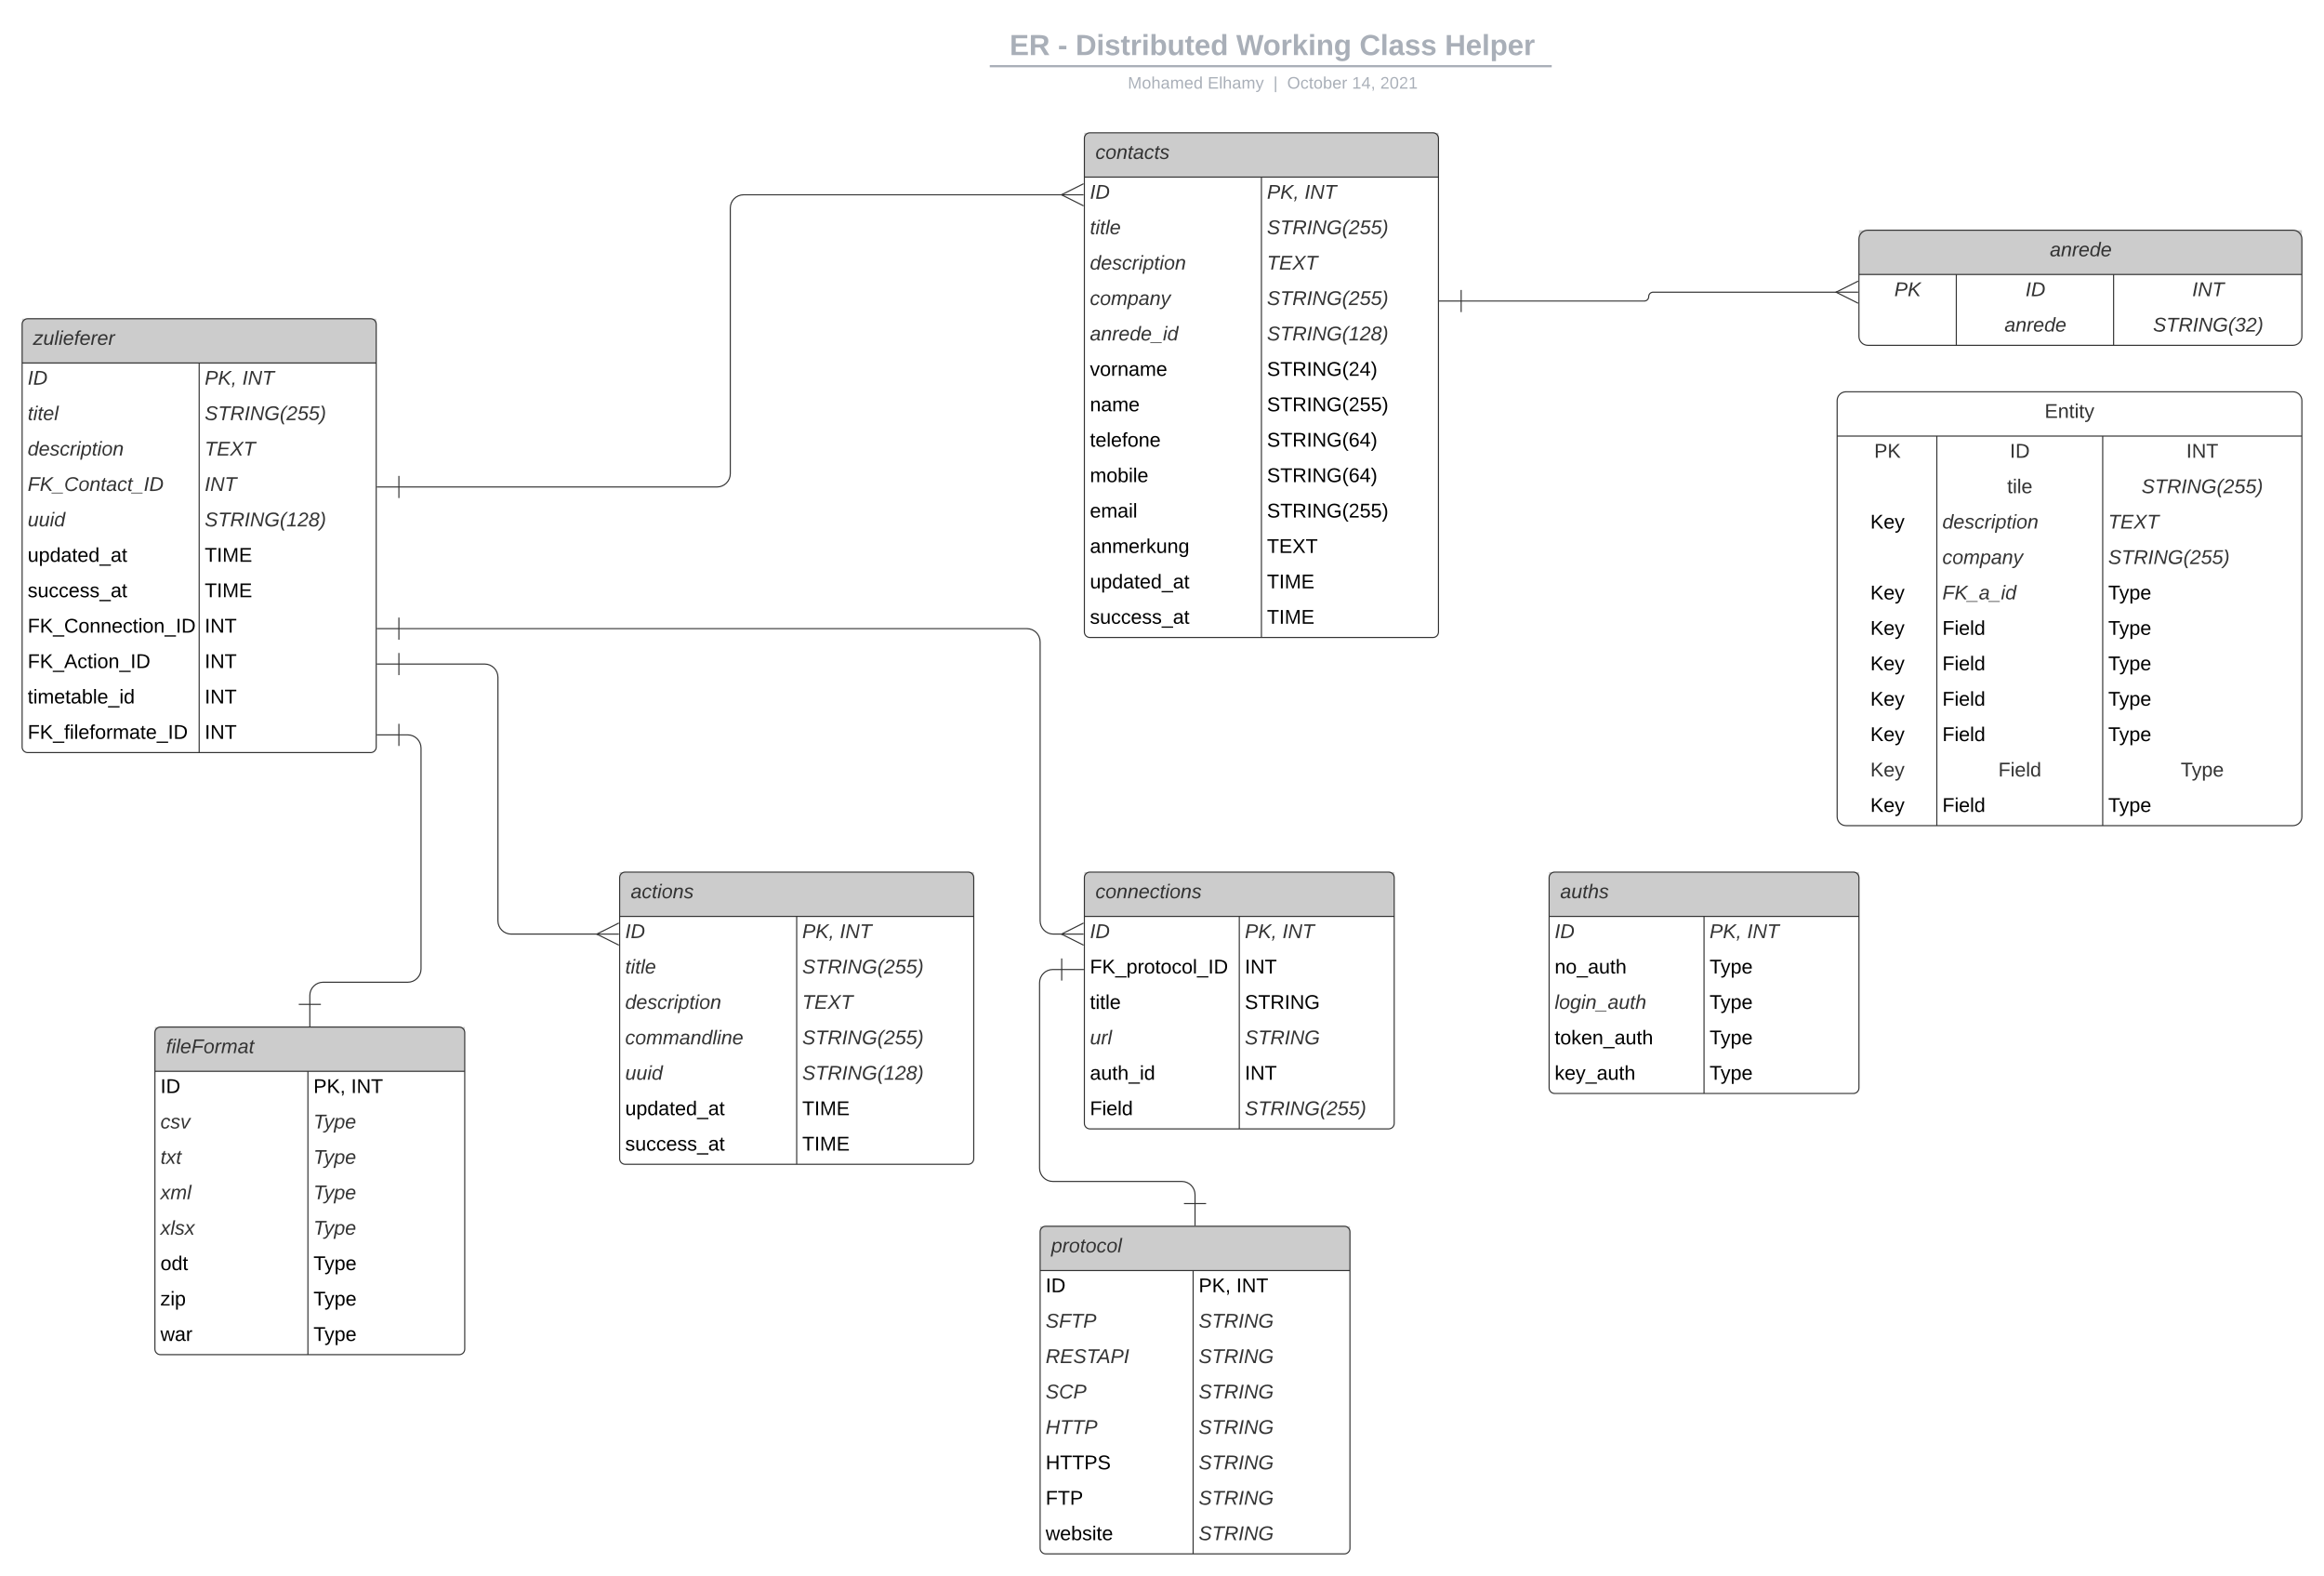 <svg xmlns="http://www.w3.org/2000/svg" xmlns:xlink="http://www.w3.org/1999/xlink" xmlns:lucid="lucid" width="2100.29" height="1424"><g transform="translate(1300 200)" lucid:page-tab-id="0_0"><path d="M-1806.87-1258.83h3677.74v2581.66h-3677.74z" fill="#fff"/><path d="M-939.5 368H-372c6.63 0 12 5.37 12 12v252c0 6.63 5.37 12 12 12h8.1" stroke="#333" fill="none"/><path d="M-939.5 378v-20M-959.5 368h20" stroke="#333" fill="#fff"/><path d="M-320.72 654l-20-10 20-10" stroke="#333" fill="#fff" fill-opacity="0"/><path d="M-320.72 644h-20" stroke="#333" fill="#fff"/><path d="M-1280 133c0-2.76 2.24-5 5-5h310c2.76 0 5 2.24 5 5v342c0 2.76-2.24 5-5 5h-310c-2.76 0-5-2.24-5-5z" fill="#fff"/><path d="M-1280 88h320v40h-320z" fill="#ccc"/><path d="M-1280 93c0-2.76 2.24-5 5-5h310c2.76 0 5 2.24 5 5v382c0 2.76-2.24 5-5 5h-310c-2.76 0-5-2.24-5-5zM-1280 128h320M-1120 128v352" stroke="#333" fill="none"/><use xlink:href="#a" transform="matrix(1,0,0,1,-1270,88) translate(0 23.6)"/><use xlink:href="#b" transform="matrix(1,0,0,1,-1275,130.5) translate(0 17.1)"/><use xlink:href="#c" transform="matrix(1,0,0,1,-1115,130.5) translate(0 17.1)"/><use xlink:href="#d" transform="matrix(1,0,0,1,-1115,130.5) translate(34 17.1)"/><use xlink:href="#e" transform="matrix(1,0,0,1,-1275,162.5) translate(0 17.1)"/><use xlink:href="#f" transform="matrix(1,0,0,1,-1115,162.5) translate(0 17.1)"/><use xlink:href="#g" transform="matrix(1,0,0,1,-1275,194.5) translate(0 17.1)"/><use xlink:href="#h" transform="matrix(1,0,0,1,-1115,194.5) translate(0 17.1)"/><use xlink:href="#i" transform="matrix(1,0,0,1,-1275,226.5) translate(0 17.1)"/><use xlink:href="#j" transform="matrix(1,0,0,1,-1115,226.5) translate(0 17.1)"/><use xlink:href="#k" transform="matrix(1,0,0,1,-1275,258.5) translate(0 17.1)"/><use xlink:href="#l" transform="matrix(1,0,0,1,-1115,258.5) translate(0 17.1)"/><use xlink:href="#m" transform="matrix(1,0,0,1,-1275,290.5) translate(0 17.1)"/><use xlink:href="#n" transform="matrix(1,0,0,1,-1115,290.5) translate(0 17.1)"/><use xlink:href="#o" transform="matrix(1,0,0,1,-1275,322.5) translate(0 17.1)"/><use xlink:href="#n" transform="matrix(1,0,0,1,-1115,322.5) translate(0 17.1)"/><use xlink:href="#p" transform="matrix(1,0,0,1,-1275,354.5) translate(0 17.1)"/><use xlink:href="#q" transform="matrix(1,0,0,1,-1115,354.5) translate(0 17.1)"/><use xlink:href="#r" transform="matrix(1,0,0,1,-1275,386.5) translate(0 17.1)"/><use xlink:href="#q" transform="matrix(1,0,0,1,-1115,386.5) translate(0 17.1)"/><use xlink:href="#s" transform="matrix(1,0,0,1,-1275,418.5) translate(0 17.1)"/><use xlink:href="#q" transform="matrix(1,0,0,1,-1115,418.5) translate(0 17.1)"/><use xlink:href="#t" transform="matrix(1,0,0,1,-1275,450.5) translate(0 17.1)"/><use xlink:href="#q" transform="matrix(1,0,0,1,-1115,450.5) translate(0 17.1)"/><path d="M-320 633c0-2.76 2.24-5 5-5h270c2.76 0 5 2.24 5 5v182c0 2.76-2.24 5-5 5h-270c-2.76 0-5-2.24-5-5z" fill="#fff"/><path d="M-320 588h280v40h-280z" fill="#ccc"/><path d="M-320 593c0-2.76 2.24-5 5-5h270c2.76 0 5 2.24 5 5v222c0 2.76-2.24 5-5 5h-270c-2.76 0-5-2.24-5-5zM-320 628h280M-180 628v192" stroke="#333" fill="none"/><use xlink:href="#u" transform="matrix(1,0,0,1,-310,588) translate(0 23.6)"/><use xlink:href="#b" transform="matrix(1,0,0,1,-315,630.5) translate(0 17.1)"/><use xlink:href="#c" transform="matrix(1,0,0,1,-175,630.5) translate(0 17.1)"/><use xlink:href="#d" transform="matrix(1,0,0,1,-175,630.5) translate(34 17.1)"/><use xlink:href="#v" transform="matrix(1,0,0,1,-315,662.5) translate(0 17.1)"/><use xlink:href="#q" transform="matrix(1,0,0,1,-175,662.5) translate(0 17.1)"/><use xlink:href="#w" transform="matrix(1,0,0,1,-315,694.5) translate(0 17.1)"/><use xlink:href="#x" transform="matrix(1,0,0,1,-175,694.5) translate(0 17.1)"/><use xlink:href="#y" transform="matrix(1,0,0,1,-315,726.5) translate(0 17.1)"/><use xlink:href="#z" transform="matrix(1,0,0,1,-175,726.5) translate(0 17.1)"/><use xlink:href="#A" transform="matrix(1,0,0,1,-315,758.5) translate(0 17.1)"/><use xlink:href="#q" transform="matrix(1,0,0,1,-175,758.5) translate(0 17.1)"/><use xlink:href="#B" transform="matrix(1,0,0,1,-315,790.5) translate(0 17.1)"/><use xlink:href="#f" transform="matrix(1,0,0,1,-175,790.5) translate(0 17.1)"/><path d="M-360 953c0-2.76 2.24-5 5-5h270c2.76 0 5 2.24 5 5v246c0 2.76-2.24 5-5 5h-270c-2.76 0-5-2.24-5-5z" fill="#fff"/><path d="M-360 908h280v40h-280z" fill="#ccc"/><path d="M-360 913c0-2.76 2.24-5 5-5h270c2.76 0 5 2.24 5 5v286c0 2.76-2.24 5-5 5h-270c-2.76 0-5-2.24-5-5zM-360 948h280M-221.72 948v256" stroke="#333" fill="none"/><use xlink:href="#C" transform="matrix(1,0,0,1,-350,908) translate(0 23.6)"/><use xlink:href="#D" transform="matrix(1,0,0,1,-355,950.5) translate(0 17.1)"/><use xlink:href="#E" transform="matrix(1,0,0,1,-216.72,950.5) translate(0 17.1)"/><use xlink:href="#F" transform="matrix(1,0,0,1,-216.72,950.5) translate(34 17.1)"/><use xlink:href="#G" transform="matrix(1,0,0,1,-355,982.5) translate(0 17.1)"/><use xlink:href="#z" transform="matrix(1,0,0,1,-216.72,982.5) translate(0 17.1)"/><use xlink:href="#H" transform="matrix(1,0,0,1,-355,1014.5) translate(0 17.1)"/><use xlink:href="#z" transform="matrix(1,0,0,1,-216.72,1014.5) translate(0 17.1)"/><use xlink:href="#I" transform="matrix(1,0,0,1,-355,1046.5) translate(0 17.1)"/><use xlink:href="#z" transform="matrix(1,0,0,1,-216.72,1046.5) translate(0 17.1)"/><use xlink:href="#J" transform="matrix(1,0,0,1,-355,1078.5) translate(0 17.1)"/><use xlink:href="#z" transform="matrix(1,0,0,1,-216.72,1078.5) translate(0 17.1)"/><use xlink:href="#K" transform="matrix(1,0,0,1,-355,1110.5) translate(0 17.1)"/><use xlink:href="#z" transform="matrix(1,0,0,1,-216.72,1110.5) translate(0 17.1)"/><use xlink:href="#L" transform="matrix(1,0,0,1,-355,1142.5) translate(0 17.1)"/><use xlink:href="#z" transform="matrix(1,0,0,1,-216.72,1142.5) translate(0 17.1)"/><use xlink:href="#M" transform="matrix(1,0,0,1,-355,1174.5) translate(0 17.1)"/><use xlink:href="#z" transform="matrix(1,0,0,1,-216.72,1174.5) translate(0 17.1)"/><path d="M-580-172c0-4.42 3.58-8 8-8h836.75c4.42 0 8 3.58 8 8v25.16c0 4.4-3.58 8-8 8H-572c-4.42 0-8-3.6-8-8z" stroke="#000" stroke-opacity="0" stroke-width="2" fill="#fff" fill-opacity="0"/><use xlink:href="#N" transform="matrix(1,0,0,1,-576,-176) translate(188.426 25.783)"/><use xlink:href="#O" transform="matrix(1,0,0,1,-576,-176) translate(232.057 25.783)"/><use xlink:href="#P" transform="matrix(1,0,0,1,-576,-176) translate(248.009 25.783)"/><use xlink:href="#Q" transform="matrix(1,0,0,1,-576,-176) translate(393.251 25.783)"/><use xlink:href="#R" transform="matrix(1,0,0,1,-576,-176) translate(504.622 25.783)"/><use xlink:href="#S" transform="matrix(1,0,0,1,-576,-176) translate(581.759 25.783)"/><path d="M-404.5-140.2h505.85M-404.5-140.2h-1M101.32-140.2h1.03" stroke="#a9afb8" stroke-width="2" fill="none"/><path d="M-580-130.84c0-4.42 3.58-8 8-8h837.7c4.43 0 8 3.58 8 8v2.84c0 4.42-3.57 8-8 8H-572c-4.42 0-8-3.58-8-8z" stroke="#000" stroke-opacity="0" stroke-width="2" fill="#fff" fill-opacity="0"/><use xlink:href="#T" transform="matrix(1,0,0,1,-576,-134.845) translate(295.272 14.917)"/><use xlink:href="#U" transform="matrix(1,0,0,1,-576,-134.845) translate(367.419 14.917)"/><use xlink:href="#V" transform="matrix(1,0,0,1,-576,-134.845) translate(426.82 14.917)"/><use xlink:href="#W" transform="matrix(1,0,0,1,-576,-134.845) translate(439.269 14.917)"/><use xlink:href="#X" transform="matrix(1,0,0,1,-576,-134.845) translate(497.863 14.917)"/><use xlink:href="#Y" transform="matrix(1,0,0,1,-576,-134.845) translate(523.357 14.917)"/><path d="M-220 887.5v-8c0-6.63-5.37-12-12-12h-116.5c-6.63 0-12-5.37-12-12V688c0-6.63 5.37-12 12-12h8" stroke="#333" fill="none"/><path d="M-210 887.5h-20M-220 907.5v-20M-340.5 666v20M-320.5 676h-20" stroke="#333" fill="#fff"/><path d="M-740 633c0-2.76 2.24-5 5-5h310c2.76 0 5 2.24 5 5v214c0 2.76-2.24 5-5 5h-310c-2.76 0-5-2.24-5-5z" fill="#fff"/><path d="M-740 588h320v40h-320z" fill="#ccc"/><path d="M-740 593c0-2.76 2.24-5 5-5h310c2.76 0 5 2.24 5 5v254c0 2.76-2.24 5-5 5h-310c-2.76 0-5-2.24-5-5zM-740 628h320M-580 628v224" stroke="#333" fill="none"/><use xlink:href="#Z" transform="matrix(1,0,0,1,-730,588) translate(0 23.6)"/><use xlink:href="#b" transform="matrix(1,0,0,1,-735,630.5) translate(0 17.1)"/><use xlink:href="#c" transform="matrix(1,0,0,1,-575,630.5) translate(0 17.1)"/><use xlink:href="#d" transform="matrix(1,0,0,1,-575,630.5) translate(34 17.1)"/><use xlink:href="#aa" transform="matrix(1,0,0,1,-735,662.5) translate(0 17.1)"/><use xlink:href="#f" transform="matrix(1,0,0,1,-575,662.5) translate(0 17.1)"/><use xlink:href="#g" transform="matrix(1,0,0,1,-735,694.5) translate(0 17.1)"/><use xlink:href="#h" transform="matrix(1,0,0,1,-575,694.5) translate(0 17.1)"/><use xlink:href="#ab" transform="matrix(1,0,0,1,-735,726.5) translate(0 17.1)"/><use xlink:href="#f" transform="matrix(1,0,0,1,-575,726.5) translate(0 17.1)"/><use xlink:href="#k" transform="matrix(1,0,0,1,-735,758.5) translate(0 17.1)"/><use xlink:href="#l" transform="matrix(1,0,0,1,-575,758.5) translate(0 17.1)"/><use xlink:href="#m" transform="matrix(1,0,0,1,-735,790.5) translate(0 17.1)"/><use xlink:href="#n" transform="matrix(1,0,0,1,-575,790.5) translate(0 17.1)"/><use xlink:href="#o" transform="matrix(1,0,0,1,-735,822.5) translate(0 17.1)"/><use xlink:href="#n" transform="matrix(1,0,0,1,-575,822.5) translate(0 17.1)"/><path d="M-759.9 644H-838c-6.63 0-12-5.37-12-12V412c0-6.63-5.37-12-12-12h-77.5" stroke="#333" fill="none"/><path d="M-740.72 654l-20-10 20-10" stroke="#333" fill="#fff" fill-opacity="0"/><path d="M-740.72 644h-20M-939.5 410v-20M-959.5 400h20" stroke="#333" fill="#fff"/><path d="M-320-35c0-2.76 2.24-5 5-5H-5c2.76 0 5 2.24 5 5v406c0 2.76-2.24 5-5 5h-310c-2.76 0-5-2.24-5-5z" fill="#fff"/><path d="M-320-80H0v40h-320z" fill="#ccc"/><path d="M-320-75c0-2.76 2.24-5 5-5H-5c2.76 0 5 2.24 5 5v446c0 2.76-2.24 5-5 5h-310c-2.76 0-5-2.24-5-5zM-320-40H0M-160-40v416" stroke="#333" fill="none"/><use xlink:href="#ac" transform="matrix(1,0,0,1,-310,-80) translate(0 23.6)"/><use xlink:href="#b" transform="matrix(1,0,0,1,-315,-37.5) translate(0 17.1)"/><use xlink:href="#c" transform="matrix(1,0,0,1,-155,-37.5) translate(0 17.1)"/><use xlink:href="#d" transform="matrix(1,0,0,1,-155,-37.5) translate(34 17.1)"/><use xlink:href="#aa" transform="matrix(1,0,0,1,-315,-5.5) translate(0 17.1)"/><use xlink:href="#f" transform="matrix(1,0,0,1,-155,-5.5) translate(0 17.1)"/><use xlink:href="#g" transform="matrix(1,0,0,1,-315,26.5) translate(0 17.1)"/><use xlink:href="#h" transform="matrix(1,0,0,1,-155,26.5) translate(0 17.1)"/><use xlink:href="#ad" transform="matrix(1,0,0,1,-315,58.5) translate(0 17.1)"/><use xlink:href="#f" transform="matrix(1,0,0,1,-155,58.5) translate(0 17.1)"/><use xlink:href="#ae" transform="matrix(1,0,0,1,-315,90.5) translate(0 17.1)"/><use xlink:href="#l" transform="matrix(1,0,0,1,-155,90.5) translate(0 17.1)"/><use xlink:href="#af" transform="matrix(1,0,0,1,-315,122.5) translate(0 17.1)"/><use xlink:href="#ag" transform="matrix(1,0,0,1,-155,122.5) translate(0 17.1)"/><use xlink:href="#ah" transform="matrix(1,0,0,1,-315,154.5) translate(0 17.1)"/><use xlink:href="#ai" transform="matrix(1,0,0,1,-155,154.5) translate(0 17.1)"/><use xlink:href="#aj" transform="matrix(1,0,0,1,-315,186.5) translate(0 17.1)"/><use xlink:href="#ak" transform="matrix(1,0,0,1,-155,186.5) translate(0 17.1)"/><use xlink:href="#al" transform="matrix(1,0,0,1,-315,218.5) translate(0 17.1)"/><use xlink:href="#ak" transform="matrix(1,0,0,1,-155,218.5) translate(0 17.1)"/><use xlink:href="#am" transform="matrix(1,0,0,1,-315,250.5) translate(0 17.1)"/><use xlink:href="#ai" transform="matrix(1,0,0,1,-155,250.5) translate(0 17.1)"/><use xlink:href="#an" transform="matrix(1,0,0,1,-315,282.5) translate(0 17.1)"/><use xlink:href="#ao" transform="matrix(1,0,0,1,-155,282.5) translate(0 17.1)"/><use xlink:href="#m" transform="matrix(1,0,0,1,-315,314.5) translate(0 17.1)"/><use xlink:href="#n" transform="matrix(1,0,0,1,-155,314.5) translate(0 17.1)"/><use xlink:href="#o" transform="matrix(1,0,0,1,-315,346.5) translate(0 17.1)"/><use xlink:href="#n" transform="matrix(1,0,0,1,-155,346.5) translate(0 17.1)"/><path d="M-339.9-24H-628c-6.63 0-12 5.37-12 12v240c0 6.63-5.37 12-12 12h-287.5" stroke="#333" fill="none"/><path d="M-320.72-14l-20-10 20-10" stroke="#333" fill="#fff" fill-opacity="0"/><path d="M-320.72-24h-20M-939.5 250v-20M-959.5 240h20" stroke="#333" fill="#fff"/><path d="M100 633c0-2.76 2.24-5 5-5h270c2.76 0 5 2.24 5 5v150c0 2.76-2.24 5-5 5H105c-2.76 0-5-2.24-5-5z" fill="#fff"/><path d="M100 588h280v40H100z" fill="#ccc"/><path d="M100 593c0-2.76 2.24-5 5-5h270c2.76 0 5 2.24 5 5v190c0 2.76-2.24 5-5 5H105c-2.76 0-5-2.24-5-5zM100 628h280M240 628v160" stroke="#333" fill="none"/><use xlink:href="#ap" transform="matrix(1,0,0,1,110,588) translate(0 23.6)"/><use xlink:href="#b" transform="matrix(1,0,0,1,105,630.5) translate(0 17.1)"/><use xlink:href="#c" transform="matrix(1,0,0,1,245,630.5) translate(0 17.1)"/><use xlink:href="#d" transform="matrix(1,0,0,1,245,630.5) translate(34 17.1)"/><use xlink:href="#aq" transform="matrix(1,0,0,1,105,662.5) translate(0 17.1)"/><use xlink:href="#ar" transform="matrix(1,0,0,1,245,662.5) translate(0 17.1)"/><use xlink:href="#as" transform="matrix(1,0,0,1,105,694.5) translate(0 17.1)"/><use xlink:href="#ar" transform="matrix(1,0,0,1,245,694.5) translate(0 17.1)"/><use xlink:href="#at" transform="matrix(1,0,0,1,105,726.5) translate(0 17.1)"/><use xlink:href="#ar" transform="matrix(1,0,0,1,245,726.5) translate(0 17.1)"/><use xlink:href="#au" transform="matrix(1,0,0,1,105,758.5) translate(0 17.1)"/><use xlink:href="#ar" transform="matrix(1,0,0,1,245,758.5) translate(0 17.1)"/><path d="M-1160 773c0-2.76 2.24-5 5-5h270c2.76 0 5 2.24 5 5v246c0 2.76-2.24 5-5 5h-270c-2.76 0-5-2.24-5-5z" fill="#fff"/><path d="M-1160 728h280v40h-280z" fill="#ccc"/><path d="M-1160 733c0-2.76 2.24-5 5-5h270c2.76 0 5 2.24 5 5v286c0 2.76-2.24 5-5 5h-270c-2.76 0-5-2.24-5-5zM-1160 768h280M-1021.72 768v256" stroke="#333" fill="none"/><use xlink:href="#av" transform="matrix(1,0,0,1,-1150,728) translate(0 23.6)"/><use xlink:href="#D" transform="matrix(1,0,0,1,-1155,770.5) translate(0 17.1)"/><use xlink:href="#E" transform="matrix(1,0,0,1,-1016.72,770.5) translate(0 17.1)"/><use xlink:href="#F" transform="matrix(1,0,0,1,-1016.72,770.5) translate(34 17.1)"/><use xlink:href="#aw" transform="matrix(1,0,0,1,-1155,802.5) translate(0 17.1)"/><use xlink:href="#ax" transform="matrix(1,0,0,1,-1016.72,802.5) translate(0 17.1)"/><use xlink:href="#ay" transform="matrix(1,0,0,1,-1155,834.5) translate(0 17.1)"/><use xlink:href="#ax" transform="matrix(1,0,0,1,-1016.72,834.5) translate(0 17.1)"/><use xlink:href="#az" transform="matrix(1,0,0,1,-1155,866.5) translate(0 17.1)"/><use xlink:href="#ax" transform="matrix(1,0,0,1,-1016.72,866.5) translate(0 17.1)"/><use xlink:href="#aA" transform="matrix(1,0,0,1,-1155,898.5) translate(0 17.1)"/><use xlink:href="#ax" transform="matrix(1,0,0,1,-1016.72,898.5) translate(0 17.1)"/><use xlink:href="#aB" transform="matrix(1,0,0,1,-1155,930.5) translate(0 17.1)"/><use xlink:href="#ar" transform="matrix(1,0,0,1,-1016.72,930.5) translate(0 17.1)"/><use xlink:href="#aC" transform="matrix(1,0,0,1,-1155,962.5) translate(0 17.1)"/><use xlink:href="#ar" transform="matrix(1,0,0,1,-1016.72,962.5) translate(0 17.1)"/><use xlink:href="#aD" transform="matrix(1,0,0,1,-1155,994.5) translate(0 17.1)"/><use xlink:href="#ar" transform="matrix(1,0,0,1,-1016.72,994.5) translate(0 17.1)"/><path d="M-1020 707.5v-8c0-6.63 5.37-12 12-12h76.5c6.63 0 12-5.37 12-12V476c0-6.63-5.37-12-12-12h-8" stroke="#333" fill="none"/><path d="M-1010 707.5h-20M-1020 727.5v-20M-939.5 474v-20M-959.5 464h20" stroke="#333" fill="#fff"/><path d="M380 56c0-4.42 3.58-8 8-8h384.3c4.4 0 8 3.58 8 8v48c0 4.42-3.6 8-8 8H388c-4.42 0-8-3.58-8-8z" fill="#fff"/><path d="M380 8h400.3v40H380z" fill="#ccc"/><path d="M380 16c0-4.42 3.58-8 8-8h384.3c4.4 0 8 3.58 8 8v88c0 4.42-3.6 8-8 8H388c-4.42 0-8-3.58-8-8zM380 48h400.3M468 48v64M610.14 48v64" stroke="#333" fill="none"/><use xlink:href="#aE" transform="matrix(1,0,0,1,390,8) translate(162.525 23.6)"/><use xlink:href="#aF" transform="matrix(1,0,0,1,385,50.5) translate(27 17.1)"/><use xlink:href="#aG" transform="matrix(1,0,0,1,472.999,50.5) translate(57.525 17.1)"/><use xlink:href="#aH" transform="matrix(1,0,0,1,615.143,50.5) translate(66.05 17.1)"/><use xlink:href="#aE" transform="matrix(1,0,0,1,472.999,82.5) translate(38.525 17.1)"/><use xlink:href="#aI" transform="matrix(1,0,0,1,615.143,82.5) translate(30.625 17.1)"/><path d="M360.1 64H194c-2.2 0-4 1.8-4 4s-1.8 4-4 4H20.5" stroke="#333" fill="none"/><path d="M379.28 74l-20-10 20-10" stroke="#333" fill="#fff" fill-opacity="0"/><path d="M379.28 64h-20M20.5 82V62M.5 72h20" stroke="#333" fill="#fff"/><path d="M360.3 162c0-4.42 3.57-8 8-8h404c4.4 0 8 3.58 8 8v376c0 4.42-3.6 8-8 8h-404c-4.43 0-8-3.58-8-8z" fill="#fff"/><path d="M360.3 162c0-4.42 3.57-8 8-8h404c4.4 0 8 3.58 8 8v376c0 4.42-3.6 8-8 8h-404c-4.43 0-8-3.58-8-8zM360.3 194h420M450.38 194v352M600.3 194v352" stroke="#333" fill="none"/><use xlink:href="#aJ" transform="matrix(1,0,0,1,370.285,154) translate(177.525 23.6)"/><use xlink:href="#aK" transform="matrix(1,0,0,1,365.285,196.5) translate(28.5 17.1)"/><use xlink:href="#aL" transform="matrix(1,0,0,1,455.376,196.5) translate(61.025 17.1)"/><use xlink:href="#aM" transform="matrix(1,0,0,1,605.285,196.5) translate(70.55 17.1)"/><use xlink:href="#aN" transform="matrix(1,0,0,1,455.376,228.5) translate(58.55 17.1)"/><use xlink:href="#f" transform="matrix(1,0,0,1,605.285,228.5) translate(30.125 17.1)"/><use xlink:href="#aO" transform="matrix(1,0,0,1,365.285,260.5) translate(25 17.1)"/><use xlink:href="#g" transform="matrix(1,0,0,1,455.376,260.5) translate(0 17.1)"/><use xlink:href="#h" transform="matrix(1,0,0,1,605.285,260.5) translate(0 17.1)"/><use xlink:href="#ad" transform="matrix(1,0,0,1,455.376,292.5) translate(0 17.1)"/><use xlink:href="#f" transform="matrix(1,0,0,1,605.285,292.5) translate(0 17.1)"/><use xlink:href="#aO" transform="matrix(1,0,0,1,365.285,324.5) translate(25 17.1)"/><use xlink:href="#aP" transform="matrix(1,0,0,1,455.376,324.5) translate(0 17.1)"/><use xlink:href="#ar" transform="matrix(1,0,0,1,605.285,324.5) translate(0 17.1)"/><use xlink:href="#aO" transform="matrix(1,0,0,1,365.285,356.5) translate(25 17.1)"/><use xlink:href="#B" transform="matrix(1,0,0,1,455.376,356.5) translate(0 17.1)"/><g><use xlink:href="#ar" transform="matrix(1,0,0,1,605.285,356.5) translate(0 17.1)"/></g><g><use xlink:href="#aO" transform="matrix(1,0,0,1,365.285,388.5) translate(25 17.1)"/></g><g><use xlink:href="#B" transform="matrix(1,0,0,1,455.376,388.5) translate(0 17.1)"/></g><g><use xlink:href="#ar" transform="matrix(1,0,0,1,605.285,388.5) translate(0 17.1)"/></g><g><use xlink:href="#aO" transform="matrix(1,0,0,1,365.285,420.5) translate(25 17.1)"/></g><g><use xlink:href="#B" transform="matrix(1,0,0,1,455.376,420.5) translate(0 17.1)"/></g><g><use xlink:href="#ar" transform="matrix(1,0,0,1,605.285,420.5) translate(0 17.1)"/></g><g><use xlink:href="#aO" transform="matrix(1,0,0,1,365.285,452.5) translate(25 17.1)"/></g><g><use xlink:href="#B" transform="matrix(1,0,0,1,455.376,452.5) translate(0 17.1)"/></g><g><use xlink:href="#ar" transform="matrix(1,0,0,1,605.285,452.5) translate(0 17.1)"/></g><g><use xlink:href="#aQ" transform="matrix(1,0,0,1,365.285,484.5) translate(25 17.1)"/></g><g><use xlink:href="#aR" transform="matrix(1,0,0,1,455.376,484.5) translate(50.575 17.1)"/></g><g><use xlink:href="#aS" transform="matrix(1,0,0,1,605.285,484.5) translate(65.525 17.1)"/></g><g><use xlink:href="#aO" transform="matrix(1,0,0,1,365.285,516.5) translate(25 17.1)"/></g><g><use xlink:href="#B" transform="matrix(1,0,0,1,455.376,516.5) translate(0 17.1)"/></g><g><use xlink:href="#ar" transform="matrix(1,0,0,1,605.285,516.5) translate(0 17.1)"/></g><defs><path fill="#333" d="M-8 0l5-24 140-142H31l5-24h145l-5 24L36-24h119l-5 24H-8" id="aT"/><path fill="#333" d="M67 3c-93-2-31-127-26-193h32L48-50c-3 39 53 32 70 12 30-34 30-101 43-152h32L157 0h-30c1-10 6-24 4-33-14 20-29 37-64 36" id="aU"/><path fill="#333" d="M6 0l50-261h32L37 0H6" id="aV"/><path fill="#333" d="M50-231l6-30h32l-6 30H50zM6 0l37-190h31L37 0H6" id="aW"/><path fill="#333" d="M111-194c62-3 86 47 72 106H45c-7 38 6 69 45 68 27-1 43-14 53-32l24 11C152-15 129 4 87 4 38 3 12-23 12-71c0-70 32-119 99-123zm44 81c14-66-71-72-95-28-4 8-8 17-11 28h106" id="aX"/><path fill="#333" d="M76-167L44 0H12l33-167H18l4-23h27c3-47 25-81 82-69l-4 24c-35-8-44 15-46 45h37l-5 23H76" id="aY"/><path fill="#333" d="M66-151c12-25 30-51 66-40l-6 26C45-176 58-65 38 0H6l36-190h30" id="aZ"/><g id="a"><use transform="matrix(0.05,0,0,0.05,0,0)" xlink:href="#aT"/><use transform="matrix(0.05,0,0,0.05,9,0)" xlink:href="#aU"/><use transform="matrix(0.05,0,0,0.05,19,0)" xlink:href="#aV"/><use transform="matrix(0.05,0,0,0.05,22.95,0)" xlink:href="#aW"/><use transform="matrix(0.05,0,0,0.05,26.9,0)" xlink:href="#aX"/><use transform="matrix(0.05,0,0,0.05,36.9,0)" xlink:href="#aY"/><use transform="matrix(0.05,0,0,0.05,41.9,0)" xlink:href="#aX"/><use transform="matrix(0.05,0,0,0.05,51.9,0)" xlink:href="#aZ"/><use transform="matrix(0.05,0,0,0.05,57.85,0)" xlink:href="#aX"/><use transform="matrix(0.05,0,0,0.05,67.85,0)" xlink:href="#aZ"/></g><path fill="#333" d="M14 0l48-248h34L48 0H14" id="ba"/><path fill="#333" d="M248-139C247-14 144 9 11 0l48-248c105-6 190 8 189 109zm-34 0c1-70-52-87-126-82L50-27c98 7 163-21 164-112" id="bb"/><g id="b"><use transform="matrix(0.05,0,0,0.05,0,0)" xlink:href="#ba"/><use transform="matrix(0.05,0,0,0.05,5,0)" xlink:href="#bb"/></g><path fill="#333" d="M238-179c0 84-86 86-175 82L45 0H11l48-248c82 0 179-12 179 69zm-34 1c0-53-64-42-116-43l-19 98c63 0 135 9 135-55" id="bc"/><path fill="#333" d="M180 0L97-118 63-96 45 0H11l48-248h34L69-126c44-43 94-81 141-122h43L121-137 219 0h-39" id="bd"/><path fill="#333" d="M58-38C53-5 46 26 28 46H7C19 32 27 18 32 0H17l7-38h34" id="be"/><g id="c"><use transform="matrix(0.05,0,0,0.05,0,0)" xlink:href="#bc"/><use transform="matrix(0.05,0,0,0.05,12,0)" xlink:href="#bd"/><use transform="matrix(0.05,0,0,0.05,24,0)" xlink:href="#be"/></g><path fill="#333" d="M173 0L80-213 41 0H11l48-248h37l94 214 40-214h30L212 0h-39" id="bf"/><path fill="#333" d="M151-220L108 0H75l42-220H32l6-28h203l-5 28h-85" id="bg"/><g id="d"><use transform="matrix(0.05,0,0,0.05,0,0)" xlink:href="#ba"/><use transform="matrix(0.05,0,0,0.05,5,0)" xlink:href="#bf"/><use transform="matrix(0.05,0,0,0.05,17.95,0)" xlink:href="#bg"/></g><path fill="#333" d="M51-54c-9 22 5 41 31 30L79-1C43 14 10-4 19-52l22-115H19l5-23h22l19-43h21l-9 43h35l-4 23H73" id="bh"/><g id="e"><use transform="matrix(0.05,0,0,0.05,0,0)" xlink:href="#bh"/><use transform="matrix(0.05,0,0,0.05,5,0)" xlink:href="#aW"/><use transform="matrix(0.05,0,0,0.05,8.95,0)" xlink:href="#bh"/><use transform="matrix(0.05,0,0,0.05,13.95,0)" xlink:href="#aX"/><use transform="matrix(0.05,0,0,0.05,23.95,0)" xlink:href="#aV"/></g><path fill="#333" d="M194-120c59 52 2 134-86 124-53-6-90-18-98-63l31-7c8 30 29 43 70 43 46 0 84-17 71-62-32-43-135-20-137-98-3-89 178-90 191-16l-30 9c-8-48-127-53-127 5 0 53 81 35 115 65" id="bi"/><path fill="#333" d="M249-183c0 48-29 72-75 77L221 0h-36l-43-103H65L45 0H11l48-248c83 2 190-17 190 65zm-34 3c0-55-74-39-127-41l-18 92c63-1 145 13 145-51" id="bj"/><path fill="#333" d="M52-101C46-14 166-7 216-51l9-45h-74l6-28h105l-18 87C217-12 181 4 130 4 60 4 18-31 18-101c0-106 78-167 188-146 30 6 48 27 59 54l-34 9c-10-26-31-41-67-40-75 1-107 50-112 123" id="bk"/><path fill="#333" d="M17-49c1-102 45-165 103-212h30C92-210 49-145 49-46 49 4 63 43 85 75H54C30 43 18 2 17-49" id="bl"/><path fill="#333" d="M123-251c66 0 92 69 53 113C138-94 73-75 39-27h128l-5 27H-2c17-92 123-93 159-163 14-28-1-64-36-62-29 2-46 17-54 41l-30-6c13-36 37-61 86-61" id="bm"/><path fill="#333" d="M151-85c6-55-69-56-94-29H26l34-134h141l-5 27H84l-20 79c41-34 127-11 121 53C199 13 30 38 8-54l29-8C52 0 159-13 151-85" id="bn"/><path fill="#333" d="M98-137C97-35 54 29-4 75h-31C23 23 67-41 67-140c0-50-15-89-37-121h31c24 32 36 73 37 124" id="bo"/><g id="f"><use transform="matrix(0.05,0,0,0.05,0,0)" xlink:href="#bi"/><use transform="matrix(0.05,0,0,0.05,12,0)" xlink:href="#bg"/><use transform="matrix(0.05,0,0,0.05,22.95,0)" xlink:href="#bj"/><use transform="matrix(0.05,0,0,0.05,35.9,0)" xlink:href="#ba"/><use transform="matrix(0.05,0,0,0.05,40.9,0)" xlink:href="#bf"/><use transform="matrix(0.05,0,0,0.05,53.85,0)" xlink:href="#bk"/><use transform="matrix(0.05,0,0,0.05,67.85,0)" xlink:href="#bl"/><use transform="matrix(0.05,0,0,0.05,73.8,0)" xlink:href="#bm"/><use transform="matrix(0.05,0,0,0.05,83.8,0)" xlink:href="#bn"/><use transform="matrix(0.05,0,0,0.05,93.8,0)" xlink:href="#bn"/><use transform="matrix(0.05,0,0,0.05,103.8,0)" xlink:href="#bo"/></g><path fill="#333" d="M133-28C103 26-5 8 13-77c13-62 24-115 90-117 29-1 46 15 56 35l19-102h32L160 0h-30zM45-64c-2 27 10 43 35 43 54-1 69-50 69-103 0-29-15-46-42-46-53-1-58 58-62 106" id="bp"/><path fill="#333" d="M55-144c13 50 104 24 104 88C159 21 15 23 1-39l26-10c6 40 102 42 102-4-13-50-104-23-104-87 0-71 143-71 148-8l-29 4c-5-35-85-37-89 0" id="bq"/><path fill="#333" d="M44-68c0 29 11 47 38 47 30 0 42-19 51-41l28 9C148-21 126 4 82 4 31 4 10-29 12-85c3-77 74-140 146-93 12 8 15 23 18 40l-31 5c-1-22-13-36-36-36-52 0-65 49-65 101" id="br"/><path fill="#333" d="M67-162c32-53 139-36 121 50C175-51 163 2 97 4 68 4 52-11 42-31 38 6 28 39 22 75H-9l50-265h29c-1 10 0 20-3 28zm89 36c0-26-10-43-35-43-54 0-67 50-69 103-1 29 14 45 42 46 53 0 62-58 62-106" id="bs"/><path fill="#333" d="M30-147c31-64 166-65 159 27C183-49 158 1 86 4 9 8 1-88 30-147zM88-20c53 0 68-48 68-100 0-31-11-51-44-50-52 1-68 46-68 97 0 32 13 53 44 53" id="bt"/><path fill="#333" d="M67-158c22-48 132-52 116 29L158 0h-32l25-140c3-38-53-32-70-12C52-117 51-52 38 0H6l36-190h30" id="bu"/><g id="g"><use transform="matrix(0.05,0,0,0.05,0,0)" xlink:href="#bp"/><use transform="matrix(0.05,0,0,0.05,10,0)" xlink:href="#aX"/><use transform="matrix(0.05,0,0,0.05,20,0)" xlink:href="#bq"/><use transform="matrix(0.05,0,0,0.05,29,0)" xlink:href="#br"/><use transform="matrix(0.05,0,0,0.05,38,0)" xlink:href="#aZ"/><use transform="matrix(0.05,0,0,0.05,43.95,0)" xlink:href="#aW"/><use transform="matrix(0.05,0,0,0.05,47.9,0)" xlink:href="#bs"/><use transform="matrix(0.05,0,0,0.05,57.9,0)" xlink:href="#bh"/><use transform="matrix(0.05,0,0,0.05,62.9,0)" xlink:href="#aW"/><use transform="matrix(0.05,0,0,0.05,66.85,0)" xlink:href="#bt"/><use transform="matrix(0.05,0,0,0.05,76.85,0)" xlink:href="#bu"/></g><path fill="#333" d="M11 0l48-248h184l-5 28H87l-15 79h140l-5 27H67L50-27h158l-5 27H11" id="bv"/><path fill="#333" d="M176 0l-54-107L30 0H-7l115-131-60-117h35l48 97 83-97h37L146-129 211 0h-35" id="bw"/><g id="h"><use transform="matrix(0.05,0,0,0.05,0,0)" xlink:href="#bg"/><use transform="matrix(0.05,0,0,0.05,10.95,0)" xlink:href="#bv"/><use transform="matrix(0.05,0,0,0.05,22.95,0)" xlink:href="#bw"/><use transform="matrix(0.05,0,0,0.05,34.95,0)" xlink:href="#bg"/></g><path fill="#333" d="M87-220l-18 92h140l-5 28H64L45 0H11l48-248h178l-5 28H87" id="bx"/><path fill="#333" d="M-28 44V31h207v13H-28" id="by"/><path fill="#333" d="M125-24c46 0 70-25 89-51l25 16C214-24 183 4 123 4 8 4-5-146 60-208c32-50 158-61 191-5 5 7 9 14 11 22l-32 10c-9-28-33-43-69-43-74 0-108 51-108 125 0 46 24 75 72 75" id="bz"/><path fill="#333" d="M165-48c-4 18 1 34 23 27l-3 20c-29 8-62 0-52-35h-2C116-14 99 4 63 4 30 4 8-16 8-49c0-68 71-67 138-67 10-26 0-56-31-54-26 1-42 9-47 31l-32-5c8-67 160-71 144 15-5 28-9 54-15 81zM42-50c3 52 80 24 89-6 7-12 7-24 11-38-47 1-103-4-100 44" id="bA"/><g id="i"><use transform="matrix(0.05,0,0,0.05,0,0)" xlink:href="#bx"/><use transform="matrix(0.05,0,0,0.05,10.95,0)" xlink:href="#bd"/><use transform="matrix(0.05,0,0,0.05,22.95,0)" xlink:href="#by"/><use transform="matrix(0.05,0,0,0.05,32.95,0)" xlink:href="#bz"/><use transform="matrix(0.05,0,0,0.05,45.9,0)" xlink:href="#bt"/><use transform="matrix(0.05,0,0,0.05,55.9,0)" xlink:href="#bu"/><use transform="matrix(0.05,0,0,0.05,65.9,0)" xlink:href="#bh"/><use transform="matrix(0.05,0,0,0.05,70.9,0)" xlink:href="#bA"/><use transform="matrix(0.05,0,0,0.05,80.9,0)" xlink:href="#br"/><use transform="matrix(0.05,0,0,0.05,89.9,0)" xlink:href="#bh"/><use transform="matrix(0.05,0,0,0.05,94.9,0)" xlink:href="#by"/><use transform="matrix(0.05,0,0,0.05,104.9,0)" xlink:href="#ba"/><use transform="matrix(0.05,0,0,0.05,109.9,0)" xlink:href="#bb"/></g><g id="j"><use transform="matrix(0.05,0,0,0.05,0,0)" xlink:href="#ba"/><use transform="matrix(0.05,0,0,0.05,5,0)" xlink:href="#bf"/><use transform="matrix(0.05,0,0,0.05,17.95,0)" xlink:href="#bg"/></g><g id="k"><use transform="matrix(0.05,0,0,0.05,0,0)" xlink:href="#aU"/><use transform="matrix(0.05,0,0,0.05,10,0)" xlink:href="#aU"/><use transform="matrix(0.05,0,0,0.05,20,0)" xlink:href="#aW"/><use transform="matrix(0.05,0,0,0.05,23.95,0)" xlink:href="#bp"/></g><path fill="#333" d="M9 0l6-27h63l36-188-63 39 6-31 66-41h29L110-27h60l-5 27H9" id="bB"/><path fill="#333" d="M39-185c1-48 36-66 85-66 42 0 74 18 74 59 0 38-25 57-56 64 23 7 40 22 40 52 0 55-39 80-94 80C40 4 10-17 9-63c-1-44 31-60 63-71-20-7-33-25-33-51zm31 3c0 26 17 39 46 39 34 0 48-18 49-48 0-25-18-36-45-36-32 0-50 15-50 45zm79 105c0-29-19-41-50-41-37 0-57 20-57 55 0 29 19 42 49 42 36 0 58-19 58-56" id="bC"/><g id="l"><use transform="matrix(0.05,0,0,0.05,0,0)" xlink:href="#bi"/><use transform="matrix(0.05,0,0,0.05,12,0)" xlink:href="#bg"/><use transform="matrix(0.05,0,0,0.05,22.95,0)" xlink:href="#bj"/><use transform="matrix(0.05,0,0,0.05,35.9,0)" xlink:href="#ba"/><use transform="matrix(0.05,0,0,0.05,40.9,0)" xlink:href="#bf"/><use transform="matrix(0.05,0,0,0.05,53.85,0)" xlink:href="#bk"/><use transform="matrix(0.05,0,0,0.05,67.85,0)" xlink:href="#bl"/><use transform="matrix(0.05,0,0,0.05,73.8,0)" xlink:href="#bB"/><use transform="matrix(0.05,0,0,0.05,83.8,0)" xlink:href="#bm"/><use transform="matrix(0.05,0,0,0.05,93.8,0)" xlink:href="#bC"/><use transform="matrix(0.05,0,0,0.05,103.8,0)" xlink:href="#bo"/></g><path d="M84 4C-5 8 30-112 23-190h32v120c0 31 7 50 39 49 72-2 45-101 50-169h31l1 190h-30c-1-10 1-25-2-33-11 22-28 36-60 37" id="bD"/><path d="M115-194c55 1 70 41 70 98S169 2 115 4C84 4 66-9 55-30l1 105H24l-1-265h31l2 30c10-21 28-34 59-34zm-8 174c40 0 45-34 45-75s-6-73-45-74c-42 0-51 32-51 76 0 43 10 73 51 73" id="bE"/><path d="M85-194c31 0 48 13 60 33l-1-100h32l1 261h-30c-2-10 0-23-3-31C134-8 116 4 85 4 32 4 16-35 15-94c0-66 23-100 70-100zm9 24c-40 0-46 34-46 75 0 40 6 74 45 74 42 0 51-32 51-76 0-42-9-74-50-73" id="bF"/><path d="M141-36C126-15 110 5 73 4 37 3 15-17 15-53c-1-64 63-63 125-63 3-35-9-54-41-54-24 1-41 7-42 31l-33-3c5-37 33-52 76-52 45 0 72 20 72 64v82c-1 20 7 32 28 27v20c-31 9-61-2-59-35zM48-53c0 20 12 33 32 33 41-3 63-29 60-74-43 2-92-5-92 41" id="bG"/><path d="M59-47c-2 24 18 29 38 22v24C64 9 27 4 27-40v-127H5v-23h24l9-43h21v43h35v23H59v120" id="bH"/><path d="M100-194c63 0 86 42 84 106H49c0 40 14 67 53 68 26 1 43-12 49-29l28 8c-11 28-37 45-77 45C44 4 14-33 15-96c1-61 26-98 85-98zm52 81c6-60-76-77-97-28-3 7-6 17-6 28h103" id="bI"/><path d="M-5 72V49h209v23H-5" id="bJ"/><g id="m"><use transform="matrix(0.05,0,0,0.05,0,0)" xlink:href="#bD"/><use transform="matrix(0.05,0,0,0.05,10,0)" xlink:href="#bE"/><use transform="matrix(0.05,0,0,0.05,20,0)" xlink:href="#bF"/><use transform="matrix(0.05,0,0,0.05,30,0)" xlink:href="#bG"/><use transform="matrix(0.05,0,0,0.05,40,0)" xlink:href="#bH"/><use transform="matrix(0.05,0,0,0.05,45,0)" xlink:href="#bI"/><use transform="matrix(0.05,0,0,0.05,55,0)" xlink:href="#bF"/><use transform="matrix(0.05,0,0,0.05,65,0)" xlink:href="#bJ"/><use transform="matrix(0.05,0,0,0.05,75,0)" xlink:href="#bG"/><use transform="matrix(0.05,0,0,0.05,85,0)" xlink:href="#bH"/></g><path d="M127-220V0H93v-220H8v-28h204v28h-85" id="bK"/><path d="M33 0v-248h34V0H33" id="bL"/><path d="M240 0l2-218c-23 76-54 145-80 218h-23L58-218 59 0H30v-248h44l77 211c21-75 51-140 76-211h43V0h-30" id="bM"/><path d="M30 0v-248h187v28H63v79h144v27H63v87h162V0H30" id="bN"/><g id="n"><use transform="matrix(0.05,0,0,0.05,0,0)" xlink:href="#bK"/><use transform="matrix(0.05,0,0,0.05,10.95,0)" xlink:href="#bL"/><use transform="matrix(0.05,0,0,0.05,15.95,0)" xlink:href="#bM"/><use transform="matrix(0.05,0,0,0.05,30.9,0)" xlink:href="#bN"/></g><path d="M135-143c-3-34-86-38-87 0 15 53 115 12 119 90S17 21 10-45l28-5c4 36 97 45 98 0-10-56-113-15-118-90-4-57 82-63 122-42 12 7 21 19 24 35" id="bO"/><path d="M96-169c-40 0-48 33-48 73s9 75 48 75c24 0 41-14 43-38l32 2c-6 37-31 61-74 61-59 0-76-41-82-99-10-93 101-131 147-64 4 7 5 14 7 22l-32 3c-4-21-16-35-41-35" id="bP"/><g id="o"><use transform="matrix(0.05,0,0,0.05,0,0)" xlink:href="#bO"/><use transform="matrix(0.05,0,0,0.05,9,0)" xlink:href="#bD"/><use transform="matrix(0.05,0,0,0.05,19,0)" xlink:href="#bP"/><use transform="matrix(0.05,0,0,0.05,28,0)" xlink:href="#bP"/><use transform="matrix(0.05,0,0,0.05,37,0)" xlink:href="#bI"/><use transform="matrix(0.05,0,0,0.05,47,0)" xlink:href="#bO"/><use transform="matrix(0.05,0,0,0.05,56,0)" xlink:href="#bO"/><use transform="matrix(0.05,0,0,0.05,65,0)" xlink:href="#bJ"/><use transform="matrix(0.05,0,0,0.05,75,0)" xlink:href="#bG"/><use transform="matrix(0.05,0,0,0.05,85,0)" xlink:href="#bH"/></g><path d="M63-220v92h138v28H63V0H30v-248h175v28H63" id="bQ"/><path d="M194 0L95-120 63-95V0H30v-248h33v124l119-124h40L117-140 236 0h-42" id="bR"/><path d="M212-179c-10-28-35-45-73-45-59 0-87 40-87 99 0 60 29 101 89 101 43 0 62-24 78-52l27 14C228-24 195 4 139 4 59 4 22-46 18-125c-6-104 99-153 187-111 19 9 31 26 39 46" id="bS"/><path d="M100-194c62-1 85 37 85 99 1 63-27 99-86 99S16-35 15-95c0-66 28-99 85-99zM99-20c44 1 53-31 53-75 0-43-8-75-51-75s-53 32-53 75 10 74 51 75" id="bT"/><path d="M117-194c89-4 53 116 60 194h-32v-121c0-31-8-49-39-48C34-167 62-67 57 0H25l-1-190h30c1 10-1 24 2 32 11-22 29-35 61-36" id="bU"/><path d="M24-231v-30h32v30H24zM24 0v-190h32V0H24" id="bV"/><path d="M30-248c118-7 216 8 213 122C240-48 200 0 122 0H30v-248zM63-27c89 8 146-16 146-99s-60-101-146-95v194" id="bW"/><g id="p"><use transform="matrix(0.05,0,0,0.05,0,0)" xlink:href="#bQ"/><use transform="matrix(0.05,0,0,0.05,10.95,0)" xlink:href="#bR"/><use transform="matrix(0.05,0,0,0.05,22.95,0)" xlink:href="#bJ"/><use transform="matrix(0.05,0,0,0.05,32.95,0)" xlink:href="#bS"/><use transform="matrix(0.05,0,0,0.05,45.9,0)" xlink:href="#bT"/><use transform="matrix(0.05,0,0,0.05,55.9,0)" xlink:href="#bU"/><use transform="matrix(0.05,0,0,0.05,65.9,0)" xlink:href="#bU"/><use transform="matrix(0.05,0,0,0.05,75.9,0)" xlink:href="#bI"/><use transform="matrix(0.05,0,0,0.05,85.9,0)" xlink:href="#bP"/><use transform="matrix(0.05,0,0,0.05,94.9,0)" xlink:href="#bH"/><use transform="matrix(0.05,0,0,0.05,99.9,0)" xlink:href="#bV"/><use transform="matrix(0.05,0,0,0.05,103.85,0)" xlink:href="#bT"/><use transform="matrix(0.05,0,0,0.05,113.85,0)" xlink:href="#bU"/><use transform="matrix(0.05,0,0,0.05,123.85,0)" xlink:href="#bJ"/><use transform="matrix(0.05,0,0,0.05,133.85,0)" xlink:href="#bL"/><use transform="matrix(0.05,0,0,0.05,138.85,0)" xlink:href="#bW"/></g><path d="M190 0L58-211 59 0H30v-248h39L202-35l-2-213h31V0h-41" id="bX"/><g id="q"><use transform="matrix(0.05,0,0,0.05,0,0)" xlink:href="#bL"/><use transform="matrix(0.05,0,0,0.05,5,0)" xlink:href="#bX"/><use transform="matrix(0.05,0,0,0.05,17.95,0)" xlink:href="#bK"/></g><path d="M205 0l-28-72H64L36 0H1l101-248h38L239 0h-34zm-38-99l-47-123c-12 45-31 82-46 123h93" id="bY"/><g id="r"><use transform="matrix(0.05,0,0,0.05,0,0)" xlink:href="#bQ"/><use transform="matrix(0.05,0,0,0.05,10.95,0)" xlink:href="#bR"/><use transform="matrix(0.05,0,0,0.05,22.95,0)" xlink:href="#bJ"/><use transform="matrix(0.05,0,0,0.05,32.95,0)" xlink:href="#bY"/><use transform="matrix(0.05,0,0,0.05,44.95,0)" xlink:href="#bP"/><use transform="matrix(0.05,0,0,0.05,53.95,0)" xlink:href="#bH"/><use transform="matrix(0.05,0,0,0.05,58.95,0)" xlink:href="#bV"/><use transform="matrix(0.05,0,0,0.05,62.9,0)" xlink:href="#bT"/><use transform="matrix(0.05,0,0,0.05,72.9,0)" xlink:href="#bU"/><use transform="matrix(0.05,0,0,0.05,82.9,0)" xlink:href="#bJ"/><use transform="matrix(0.05,0,0,0.05,92.9,0)" xlink:href="#bL"/><use transform="matrix(0.05,0,0,0.05,97.9,0)" xlink:href="#bW"/></g><path d="M210-169c-67 3-38 105-44 169h-31v-121c0-29-5-50-35-48C34-165 62-65 56 0H25l-1-190h30c1 10-1 24 2 32 10-44 99-50 107 0 11-21 27-35 58-36 85-2 47 119 55 194h-31v-121c0-29-5-49-35-48" id="bZ"/><path d="M115-194c53 0 69 39 70 98 0 66-23 100-70 100C84 3 66-7 56-30L54 0H23l1-261h32v101c10-23 28-34 59-34zm-8 174c40 0 45-34 45-75 0-40-5-75-45-74-42 0-51 32-51 76 0 43 10 73 51 73" id="ca"/><path d="M24 0v-261h32V0H24" id="cb"/><g id="s"><use transform="matrix(0.05,0,0,0.05,0,0)" xlink:href="#bH"/><use transform="matrix(0.05,0,0,0.05,5,0)" xlink:href="#bV"/><use transform="matrix(0.05,0,0,0.05,8.95,0)" xlink:href="#bZ"/><use transform="matrix(0.05,0,0,0.05,23.9,0)" xlink:href="#bI"/><use transform="matrix(0.05,0,0,0.05,33.9,0)" xlink:href="#bH"/><use transform="matrix(0.05,0,0,0.05,38.9,0)" xlink:href="#bG"/><use transform="matrix(0.05,0,0,0.05,48.9,0)" xlink:href="#ca"/><use transform="matrix(0.05,0,0,0.05,58.9,0)" xlink:href="#cb"/><use transform="matrix(0.05,0,0,0.05,62.85,0)" xlink:href="#bI"/><use transform="matrix(0.05,0,0,0.05,72.85,0)" xlink:href="#bJ"/><use transform="matrix(0.05,0,0,0.05,82.85,0)" xlink:href="#bV"/><use transform="matrix(0.05,0,0,0.05,86.8,0)" xlink:href="#bF"/></g><path d="M101-234c-31-9-42 10-38 44h38v23H63V0H32v-167H5v-23h27c-7-52 17-82 69-68v24" id="cc"/><path d="M114-163C36-179 61-72 57 0H25l-1-190h30c1 12-1 29 2 39 6-27 23-49 58-41v29" id="cd"/><g id="t"><use transform="matrix(0.05,0,0,0.05,0,0)" xlink:href="#bQ"/><use transform="matrix(0.05,0,0,0.05,10.95,0)" xlink:href="#bR"/><use transform="matrix(0.05,0,0,0.05,22.95,0)" xlink:href="#bJ"/><use transform="matrix(0.05,0,0,0.05,32.95,0)" xlink:href="#cc"/><use transform="matrix(0.05,0,0,0.05,37.95,0)" xlink:href="#bV"/><use transform="matrix(0.05,0,0,0.05,41.9,0)" xlink:href="#cb"/><use transform="matrix(0.05,0,0,0.05,45.85,0)" xlink:href="#bI"/><use transform="matrix(0.05,0,0,0.05,55.85,0)" xlink:href="#cc"/><use transform="matrix(0.05,0,0,0.05,60.85,0)" xlink:href="#bT"/><use transform="matrix(0.05,0,0,0.05,70.85,0)" xlink:href="#cd"/><use transform="matrix(0.05,0,0,0.05,76.8,0)" xlink:href="#bZ"/><use transform="matrix(0.05,0,0,0.05,91.75,0)" xlink:href="#bG"/><use transform="matrix(0.05,0,0,0.05,101.75,0)" xlink:href="#bH"/><use transform="matrix(0.05,0,0,0.05,106.75,0)" xlink:href="#bI"/><use transform="matrix(0.05,0,0,0.05,116.75,0)" xlink:href="#bJ"/><use transform="matrix(0.05,0,0,0.05,126.75,0)" xlink:href="#bL"/><use transform="matrix(0.05,0,0,0.05,131.75,0)" xlink:href="#bW"/></g><g id="u"><use transform="matrix(0.05,0,0,0.05,0,0)" xlink:href="#br"/><use transform="matrix(0.05,0,0,0.05,9,0)" xlink:href="#bt"/><use transform="matrix(0.05,0,0,0.05,19,0)" xlink:href="#bu"/><use transform="matrix(0.05,0,0,0.05,29,0)" xlink:href="#bu"/><use transform="matrix(0.05,0,0,0.05,39,0)" xlink:href="#aX"/><use transform="matrix(0.05,0,0,0.05,49,0)" xlink:href="#br"/><use transform="matrix(0.05,0,0,0.05,58,0)" xlink:href="#bh"/><use transform="matrix(0.05,0,0,0.05,63,0)" xlink:href="#aW"/><use transform="matrix(0.05,0,0,0.05,66.95,0)" xlink:href="#bt"/><use transform="matrix(0.05,0,0,0.05,76.95,0)" xlink:href="#bu"/><use transform="matrix(0.05,0,0,0.05,86.95,0)" xlink:href="#bq"/></g><g id="v"><use transform="matrix(0.05,0,0,0.05,0,0)" xlink:href="#bQ"/><use transform="matrix(0.05,0,0,0.05,10.95,0)" xlink:href="#bR"/><use transform="matrix(0.05,0,0,0.05,22.95,0)" xlink:href="#bJ"/><use transform="matrix(0.05,0,0,0.05,32.95,0)" xlink:href="#bE"/><use transform="matrix(0.05,0,0,0.05,42.95,0)" xlink:href="#cd"/><use transform="matrix(0.05,0,0,0.05,48.9,0)" xlink:href="#bT"/><use transform="matrix(0.05,0,0,0.05,58.9,0)" xlink:href="#bH"/><use transform="matrix(0.05,0,0,0.05,63.9,0)" xlink:href="#bT"/><use transform="matrix(0.05,0,0,0.05,73.9,0)" xlink:href="#bP"/><use transform="matrix(0.05,0,0,0.05,82.9,0)" xlink:href="#bT"/><use transform="matrix(0.05,0,0,0.05,92.9,0)" xlink:href="#cb"/><use transform="matrix(0.05,0,0,0.05,96.85,0)" xlink:href="#bJ"/><use transform="matrix(0.05,0,0,0.05,106.85,0)" xlink:href="#bL"/><use transform="matrix(0.05,0,0,0.05,111.85,0)" xlink:href="#bW"/></g><g id="w"><use transform="matrix(0.05,0,0,0.05,0,0)" xlink:href="#bH"/><use transform="matrix(0.05,0,0,0.05,5,0)" xlink:href="#bV"/><use transform="matrix(0.05,0,0,0.05,8.95,0)" xlink:href="#bH"/><use transform="matrix(0.05,0,0,0.05,13.95,0)" xlink:href="#cb"/><use transform="matrix(0.05,0,0,0.05,17.9,0)" xlink:href="#bI"/></g><path d="M185-189c-5-48-123-54-124 2 14 75 158 14 163 119 3 78-121 87-175 55-17-10-28-26-33-46l33-7c5 56 141 63 141-1 0-78-155-14-162-118-5-82 145-84 179-34 5 7 8 16 11 25" id="ce"/><path d="M233-177c-1 41-23 64-60 70L243 0h-38l-65-103H63V0H30v-248c88 3 205-21 203 71zM63-129c60-2 137 13 137-47 0-61-80-42-137-45v92" id="cf"/><path d="M143 4C61 4 22-44 18-125c-5-107 100-154 193-111 17 8 29 25 37 43l-32 9c-13-25-37-40-76-40-61 0-88 39-88 99 0 61 29 100 91 101 35 0 62-11 79-27v-45h-74v-28h105v86C228-13 192 4 143 4" id="cg"/><g id="x"><use transform="matrix(0.05,0,0,0.05,0,0)" xlink:href="#ce"/><use transform="matrix(0.05,0,0,0.05,12,0)" xlink:href="#bK"/><use transform="matrix(0.05,0,0,0.05,22.95,0)" xlink:href="#cf"/><use transform="matrix(0.05,0,0,0.05,35.9,0)" xlink:href="#bL"/><use transform="matrix(0.05,0,0,0.05,40.9,0)" xlink:href="#bX"/><use transform="matrix(0.05,0,0,0.05,53.85,0)" xlink:href="#cg"/></g><g id="y"><use transform="matrix(0.05,0,0,0.05,0,0)" xlink:href="#aU"/><use transform="matrix(0.05,0,0,0.05,10,0)" xlink:href="#aZ"/><use transform="matrix(0.05,0,0,0.05,15.95,0)" xlink:href="#aV"/></g><g id="z"><use transform="matrix(0.05,0,0,0.05,0,0)" xlink:href="#bi"/><use transform="matrix(0.05,0,0,0.05,12,0)" xlink:href="#bg"/><use transform="matrix(0.05,0,0,0.05,22.95,0)" xlink:href="#bj"/><use transform="matrix(0.05,0,0,0.05,35.9,0)" xlink:href="#ba"/><use transform="matrix(0.05,0,0,0.05,40.9,0)" xlink:href="#bf"/><use transform="matrix(0.05,0,0,0.05,53.85,0)" xlink:href="#bk"/></g><path d="M106-169C34-169 62-67 57 0H25v-261h32l-1 103c12-21 28-36 61-36 89 0 53 116 60 194h-32v-121c2-32-8-49-39-48" id="ch"/><g id="A"><use transform="matrix(0.05,0,0,0.05,0,0)" xlink:href="#bG"/><use transform="matrix(0.05,0,0,0.05,10,0)" xlink:href="#bD"/><use transform="matrix(0.05,0,0,0.05,20,0)" xlink:href="#bH"/><use transform="matrix(0.05,0,0,0.05,25,0)" xlink:href="#ch"/><use transform="matrix(0.05,0,0,0.05,35,0)" xlink:href="#bJ"/><use transform="matrix(0.05,0,0,0.05,45,0)" xlink:href="#bV"/><use transform="matrix(0.05,0,0,0.05,48.95,0)" xlink:href="#bF"/></g><g id="B"><use transform="matrix(0.05,0,0,0.05,0,0)" xlink:href="#bQ"/><use transform="matrix(0.05,0,0,0.05,10.95,0)" xlink:href="#bV"/><use transform="matrix(0.05,0,0,0.05,14.9,0)" xlink:href="#bI"/><use transform="matrix(0.05,0,0,0.05,24.9,0)" xlink:href="#cb"/><use transform="matrix(0.05,0,0,0.05,28.85,0)" xlink:href="#bF"/></g><g id="C"><use transform="matrix(0.05,0,0,0.05,0,0)" xlink:href="#bs"/><use transform="matrix(0.05,0,0,0.05,10,0)" xlink:href="#aZ"/><use transform="matrix(0.05,0,0,0.05,15.95,0)" xlink:href="#bt"/><use transform="matrix(0.05,0,0,0.05,25.95,0)" xlink:href="#bh"/><use transform="matrix(0.05,0,0,0.05,30.95,0)" xlink:href="#bt"/><use transform="matrix(0.05,0,0,0.05,40.95,0)" xlink:href="#br"/><use transform="matrix(0.05,0,0,0.05,49.95,0)" xlink:href="#bt"/><use transform="matrix(0.05,0,0,0.05,59.95,0)" xlink:href="#aV"/></g><g id="D"><use transform="matrix(0.05,0,0,0.05,0,0)" xlink:href="#bL"/><use transform="matrix(0.05,0,0,0.05,5,0)" xlink:href="#bW"/></g><path d="M30-248c87 1 191-15 191 75 0 78-77 80-158 76V0H30v-248zm33 125c57 0 124 11 124-50 0-59-68-47-124-48v98" id="ci"/><path d="M68-38c1 34 0 65-14 84H32c9-13 17-26 17-46H33v-38h35" id="cj"/><g id="E"><use transform="matrix(0.05,0,0,0.05,0,0)" xlink:href="#ci"/><use transform="matrix(0.05,0,0,0.05,12,0)" xlink:href="#bR"/><use transform="matrix(0.05,0,0,0.05,24,0)" xlink:href="#cj"/></g><g id="F"><use transform="matrix(0.05,0,0,0.05,0,0)" xlink:href="#bL"/><use transform="matrix(0.05,0,0,0.05,5,0)" xlink:href="#bX"/><use transform="matrix(0.05,0,0,0.05,17.95,0)" xlink:href="#bK"/></g><g id="G"><use transform="matrix(0.05,0,0,0.05,0,0)" xlink:href="#bi"/><use transform="matrix(0.05,0,0,0.05,12,0)" xlink:href="#bx"/><use transform="matrix(0.05,0,0,0.05,22.95,0)" xlink:href="#bg"/><use transform="matrix(0.05,0,0,0.05,33.9,0)" xlink:href="#bc"/></g><path fill="#333" d="M187 0l-14-72H61L19 0h-37l149-248h38L221 0h-34zm-19-99l-22-123L76-99h92" id="ck"/><g id="H"><use transform="matrix(0.05,0,0,0.05,0,0)" xlink:href="#bj"/><use transform="matrix(0.05,0,0,0.05,12.95,0)" xlink:href="#bv"/><use transform="matrix(0.05,0,0,0.05,24.95,0)" xlink:href="#bi"/><use transform="matrix(0.05,0,0,0.05,36.95,0)" xlink:href="#bg"/><use transform="matrix(0.05,0,0,0.05,46.55,0)" xlink:href="#ck"/><use transform="matrix(0.05,0,0,0.05,58.55,0)" xlink:href="#bc"/><use transform="matrix(0.05,0,0,0.05,70.55,0)" xlink:href="#ba"/></g><g id="I"><use transform="matrix(0.05,0,0,0.05,0,0)" xlink:href="#bi"/><use transform="matrix(0.05,0,0,0.05,12,0)" xlink:href="#bz"/><use transform="matrix(0.05,0,0,0.05,24.95,0)" xlink:href="#bc"/></g><path fill="#333" d="M179 0l23-115H67L45 0H11l48-248h34L72-143h135l21-105h32L212 0h-33" id="cl"/><g id="J"><use transform="matrix(0.05,0,0,0.05,0,0)" xlink:href="#cl"/><use transform="matrix(0.05,0,0,0.05,12.95,0)" xlink:href="#bg"/><use transform="matrix(0.05,0,0,0.05,23.9,0)" xlink:href="#bg"/><use transform="matrix(0.05,0,0,0.05,34.85,0)" xlink:href="#bc"/></g><path d="M197 0v-115H63V0H30v-248h33v105h134v-105h34V0h-34" id="cm"/><g id="K"><use transform="matrix(0.05,0,0,0.05,0,0)" xlink:href="#cm"/><use transform="matrix(0.05,0,0,0.05,12.95,0)" xlink:href="#bK"/><use transform="matrix(0.05,0,0,0.05,23.9,0)" xlink:href="#bK"/><use transform="matrix(0.05,0,0,0.05,34.85,0)" xlink:href="#ci"/><use transform="matrix(0.05,0,0,0.05,46.85,0)" xlink:href="#ce"/></g><g id="L"><use transform="matrix(0.05,0,0,0.05,0,0)" xlink:href="#bQ"/><use transform="matrix(0.05,0,0,0.05,10.95,0)" xlink:href="#bK"/><use transform="matrix(0.05,0,0,0.05,21.9,0)" xlink:href="#ci"/></g><path d="M206 0h-36l-40-164L89 0H53L-1-190h32L70-26l43-164h34l41 164 42-164h31" id="cn"/><g id="M"><use transform="matrix(0.05,0,0,0.05,0,0)" xlink:href="#cn"/><use transform="matrix(0.05,0,0,0.05,12.95,0)" xlink:href="#bI"/><use transform="matrix(0.05,0,0,0.05,22.95,0)" xlink:href="#ca"/><use transform="matrix(0.05,0,0,0.05,32.95,0)" xlink:href="#bO"/><use transform="matrix(0.05,0,0,0.05,41.95,0)" xlink:href="#bV"/><use transform="matrix(0.05,0,0,0.05,45.9,0)" xlink:href="#bH"/><use transform="matrix(0.05,0,0,0.05,50.9,0)" xlink:href="#bI"/></g><path fill="#a9afb8" d="M24 0v-248h195v40H76v63h132v40H76v65h150V0H24" id="co"/><path fill="#a9afb8" d="M240-174c0 40-23 61-54 70L253 0h-59l-57-94H76V0H24v-248c93 4 217-23 216 74zM76-134c48-2 112 12 112-38 0-48-66-32-112-35v73" id="cp"/><g id="N"><use transform="matrix(0.073,0,0,0.073,0,0)" xlink:href="#co"/><use transform="matrix(0.073,0,0,0.073,17.481,0)" xlink:href="#cp"/></g><path fill="#a9afb8" d="M14-72v-43h91v43H14" id="cq"/><use transform="matrix(0.073,0,0,0.073,0,0)" xlink:href="#cq" id="O"/><path fill="#a9afb8" d="M24-248c120-7 223 5 221 122C244-46 201 0 124 0H24v-248zM76-40c74 7 117-18 117-86 0-67-45-88-117-82v168" id="cr"/><path fill="#a9afb8" d="M25-224v-37h50v37H25zM25 0v-190h50V0H25" id="cs"/><path fill="#a9afb8" d="M137-138c1-29-70-34-71-4 15 46 118 7 119 86 1 83-164 76-172 9l43-7c4 19 20 25 44 25 33 8 57-30 24-41C81-84 22-81 20-136c-2-80 154-74 161-7" id="ct"/><path fill="#a9afb8" d="M115-3C79 11 28 4 28-45v-112H4v-33h27l15-45h31v45h36v33H77v99c-1 23 16 31 38 25v30" id="cu"/><path fill="#a9afb8" d="M135-150c-39-12-60 13-60 57V0H25l-1-190h47c2 13-1 29 3 40 6-28 27-53 61-41v41" id="cv"/><path fill="#a9afb8" d="M135-194c52 0 70 43 70 98 0 56-19 99-73 100-30 1-46-15-58-35L72 0H24l1-261h50v104c11-23 29-37 60-37zM114-30c31 0 40-27 40-66 0-37-7-63-39-63s-41 28-41 65c0 36 8 64 40 64" id="cw"/><path fill="#a9afb8" d="M85 4C-2 5 27-109 22-190h50c7 57-23 150 33 157 60-5 35-97 40-157h50l1 190h-47c-2-12 1-28-3-38-12 25-28 42-61 42" id="cx"/><path fill="#a9afb8" d="M185-48c-13 30-37 53-82 52C43 2 14-33 14-96s30-98 90-98c62 0 83 45 84 108H66c0 31 8 55 39 56 18 0 30-7 34-22zm-45-69c5-46-57-63-70-21-2 6-4 13-4 21h74" id="cy"/><path fill="#a9afb8" d="M88-194c31-1 46 15 58 34l-1-101h50l1 261h-48c-2-10 0-23-3-31C134-8 116 4 84 4 32 4 16-41 15-95c0-56 19-97 73-99zm17 164c33 0 40-30 41-66 1-37-9-64-41-64s-38 30-39 65c0 43 13 65 39 65" id="cz"/><g id="P"><use transform="matrix(0.073,0,0,0.073,0,0)" xlink:href="#cr"/><use transform="matrix(0.073,0,0,0.073,18.865,0)" xlink:href="#cs"/><use transform="matrix(0.073,0,0,0.073,26.149,0)" xlink:href="#ct"/><use transform="matrix(0.073,0,0,0.073,40.717,0)" xlink:href="#cu"/><use transform="matrix(0.073,0,0,0.073,49.385,0)" xlink:href="#cv"/><use transform="matrix(0.073,0,0,0.073,59.583,0)" xlink:href="#cs"/><use transform="matrix(0.073,0,0,0.073,66.867,0)" xlink:href="#cw"/><use transform="matrix(0.073,0,0,0.073,82.819,0)" xlink:href="#cx"/><use transform="matrix(0.073,0,0,0.073,98.77,0)" xlink:href="#cu"/><use transform="matrix(0.073,0,0,0.073,107.438,0)" xlink:href="#cy"/><use transform="matrix(0.073,0,0,0.073,122.006,0)" xlink:href="#cz"/></g><path fill="#a9afb8" d="M275 0h-61l-44-196L126 0H64L0-248h53L97-49l45-199h58l43 199 44-199h52" id="cA"/><path fill="#a9afb8" d="M110-194c64 0 96 36 96 99 0 64-35 99-97 99-61 0-95-36-95-99 0-62 34-99 96-99zm-1 164c35 0 45-28 45-65 0-40-10-65-43-65-34 0-45 26-45 65 0 36 10 65 43 65" id="cB"/><path fill="#a9afb8" d="M147 0L96-86 75-71V0H25v-261h50v150l67-79h53l-66 74L201 0h-54" id="cC"/><path fill="#a9afb8" d="M135-194c87-1 58 113 63 194h-50c-7-57 23-157-34-157-59 0-34 97-39 157H25l-1-190h47c2 12-1 28 3 38 12-26 28-41 61-42" id="cD"/><path fill="#a9afb8" d="M195-6C206 82 75 100 31 46c-4-6-6-13-8-21l49-6c3 16 16 24 34 25 40 0 42-37 40-79-11 22-30 35-61 35-53 0-70-43-70-97 0-56 18-96 73-97 30 0 46 14 59 34l2-30h47zm-90-29c32 0 41-27 41-63 0-35-9-62-40-62-32 0-39 29-40 63 0 36 9 62 39 62" id="cE"/><g id="Q"><use transform="matrix(0.073,0,0,0.073,0,0)" xlink:href="#cA"/><use transform="matrix(0.073,0,0,0.073,24.183,0)" xlink:href="#cB"/><use transform="matrix(0.073,0,0,0.073,40.135,0)" xlink:href="#cv"/><use transform="matrix(0.073,0,0,0.073,50.332,0)" xlink:href="#cC"/><use transform="matrix(0.073,0,0,0.073,64.9,0)" xlink:href="#cs"/><use transform="matrix(0.073,0,0,0.073,72.184,0)" xlink:href="#cD"/><use transform="matrix(0.073,0,0,0.073,88.136,0)" xlink:href="#cE"/></g><path fill="#a9afb8" d="M67-125c0 53 21 87 73 88 37 1 54-22 65-47l45 17C233-25 199 4 140 4 58 4 20-42 15-125 8-235 124-281 211-232c18 10 29 29 36 50l-46 12c-8-25-30-41-62-41-52 0-71 34-72 86" id="cF"/><path fill="#a9afb8" d="M25 0v-261h50V0H25" id="cG"/><path fill="#a9afb8" d="M133-34C117-15 103 5 69 4 32 3 11-16 11-54c-1-60 55-63 116-61 1-26-3-47-28-47-18 1-26 9-28 27l-52-2c7-38 36-58 82-57s74 22 75 68l1 82c-1 14 12 18 25 15v27c-30 8-71 5-69-32zm-48 3c29 0 43-24 42-57-32 0-66-3-65 30 0 17 8 27 23 27" id="cH"/><g id="R"><use transform="matrix(0.073,0,0,0.073,0,0)" xlink:href="#cF"/><use transform="matrix(0.073,0,0,0.073,18.865,0)" xlink:href="#cG"/><use transform="matrix(0.073,0,0,0.073,26.149,0)" xlink:href="#cH"/><use transform="matrix(0.073,0,0,0.073,40.717,0)" xlink:href="#ct"/><use transform="matrix(0.073,0,0,0.073,55.285,0)" xlink:href="#ct"/></g><path fill="#a9afb8" d="M186 0v-106H76V0H24v-248h52v99h110v-99h50V0h-50" id="cI"/><path fill="#a9afb8" d="M135-194c53 0 70 44 70 98 0 56-19 98-73 100-31 1-45-17-59-34 3 33 2 69 2 105H25l-1-265h48c2 10 0 23 3 31 11-24 29-35 60-35zM114-30c33 0 39-31 40-66 0-38-9-64-40-64-56 0-55 130 0 130" id="cJ"/><g id="S"><use transform="matrix(0.073,0,0,0.073,0,0)" xlink:href="#cI"/><use transform="matrix(0.073,0,0,0.073,18.865,0)" xlink:href="#cy"/><use transform="matrix(0.073,0,0,0.073,33.433,0)" xlink:href="#cG"/><use transform="matrix(0.073,0,0,0.073,40.717,0)" xlink:href="#cJ"/><use transform="matrix(0.073,0,0,0.073,56.669,0)" xlink:href="#cy"/><use transform="matrix(0.073,0,0,0.073,71.237,0)" xlink:href="#cv"/></g><path fill="#a9afb8" d="M240 0l2-218c-23 76-54 145-80 218h-23L58-218 59 0H30v-248h44l77 211c21-75 51-140 76-211h43V0h-30" id="cK"/><path fill="#a9afb8" d="M100-194c62-1 85 37 85 99 1 63-27 99-86 99S16-35 15-95c0-66 28-99 85-99zM99-20c44 1 53-31 53-75 0-43-8-75-51-75s-53 32-53 75 10 74 51 75" id="cL"/><path fill="#a9afb8" d="M106-169C34-169 62-67 57 0H25v-261h32l-1 103c12-21 28-36 61-36 89 0 53 116 60 194h-32v-121c2-32-8-49-39-48" id="cM"/><path fill="#a9afb8" d="M141-36C126-15 110 5 73 4 37 3 15-17 15-53c-1-64 63-63 125-63 3-35-9-54-41-54-24 1-41 7-42 31l-33-3c5-37 33-52 76-52 45 0 72 20 72 64v82c-1 20 7 32 28 27v20c-31 9-61-2-59-35zM48-53c0 20 12 33 32 33 41-3 63-29 60-74-43 2-92-5-92 41" id="cN"/><path fill="#a9afb8" d="M210-169c-67 3-38 105-44 169h-31v-121c0-29-5-50-35-48C34-165 62-65 56 0H25l-1-190h30c1 10-1 24 2 32 10-44 99-50 107 0 11-21 27-35 58-36 85-2 47 119 55 194h-31v-121c0-29-5-49-35-48" id="cO"/><path fill="#a9afb8" d="M100-194c63 0 86 42 84 106H49c0 40 14 67 53 68 26 1 43-12 49-29l28 8c-11 28-37 45-77 45C44 4 14-33 15-96c1-61 26-98 85-98zm52 81c6-60-76-77-97-28-3 7-6 17-6 28h103" id="cP"/><path fill="#a9afb8" d="M85-194c31 0 48 13 60 33l-1-100h32l1 261h-30c-2-10 0-23-3-31C134-8 116 4 85 4 32 4 16-35 15-94c0-66 23-100 70-100zm9 24c-40 0-46 34-46 75 0 40 6 74 45 74 42 0 51-32 51-76 0-42-9-74-50-73" id="cQ"/><g id="T"><use transform="matrix(0.042,0,0,0.042,0,0)" xlink:href="#cK"/><use transform="matrix(0.042,0,0,0.042,12.704,0)" xlink:href="#cL"/><use transform="matrix(0.042,0,0,0.042,21.202,0)" xlink:href="#cM"/><use transform="matrix(0.042,0,0,0.042,29.7,0)" xlink:href="#cN"/><use transform="matrix(0.042,0,0,0.042,38.198,0)" xlink:href="#cO"/><use transform="matrix(0.042,0,0,0.042,50.903,0)" xlink:href="#cP"/><use transform="matrix(0.042,0,0,0.042,59.401,0)" xlink:href="#cQ"/></g><path fill="#a9afb8" d="M30 0v-248h187v28H63v79h144v27H63v87h162V0H30" id="cR"/><path fill="#a9afb8" d="M24 0v-261h32V0H24" id="cS"/><path fill="#a9afb8" d="M179-190L93 31C79 59 56 82 12 73V49c39 6 53-20 64-50L1-190h34L92-34l54-156h33" id="cT"/><g id="U"><use transform="matrix(0.042,0,0,0.042,0,0)" xlink:href="#cR"/><use transform="matrix(0.042,0,0,0.042,10.198,0)" xlink:href="#cS"/><use transform="matrix(0.042,0,0,0.042,13.554,0)" xlink:href="#cM"/><use transform="matrix(0.042,0,0,0.042,22.052,0)" xlink:href="#cN"/><use transform="matrix(0.042,0,0,0.042,30.55,0)" xlink:href="#cO"/><use transform="matrix(0.042,0,0,0.042,43.255,0)" xlink:href="#cT"/></g><path fill="#a9afb8" d="M32 76v-337h29V76H32" id="cU"/><use transform="matrix(0.042,0,0,0.042,0,0)" xlink:href="#cU" id="V"/><path fill="#a9afb8" d="M140-251c81 0 123 46 123 126C263-46 219 4 140 4 59 4 17-45 17-125s42-126 123-126zm0 227c63 0 89-41 89-101s-29-99-89-99c-61 0-89 39-89 99S79-25 140-24" id="cV"/><path fill="#a9afb8" d="M96-169c-40 0-48 33-48 73s9 75 48 75c24 0 41-14 43-38l32 2c-6 37-31 61-74 61-59 0-76-41-82-99-10-93 101-131 147-64 4 7 5 14 7 22l-32 3c-4-21-16-35-41-35" id="cW"/><path fill="#a9afb8" d="M59-47c-2 24 18 29 38 22v24C64 9 27 4 27-40v-127H5v-23h24l9-43h21v43h35v23H59v120" id="cX"/><path fill="#a9afb8" d="M115-194c53 0 69 39 70 98 0 66-23 100-70 100C84 3 66-7 56-30L54 0H23l1-261h32v101c10-23 28-34 59-34zm-8 174c40 0 45-34 45-75 0-40-5-75-45-74-42 0-51 32-51 76 0 43 10 73 51 73" id="cY"/><path fill="#a9afb8" d="M114-163C36-179 61-72 57 0H25l-1-190h30c1 12-1 29 2 39 6-27 23-49 58-41v29" id="cZ"/><g id="W"><use transform="matrix(0.042,0,0,0.042,0,0)" xlink:href="#cV"/><use transform="matrix(0.042,0,0,0.042,11.897,0)" xlink:href="#cW"/><use transform="matrix(0.042,0,0,0.042,19.545,0)" xlink:href="#cX"/><use transform="matrix(0.042,0,0,0.042,23.794,0)" xlink:href="#cL"/><use transform="matrix(0.042,0,0,0.042,32.292,0)" xlink:href="#cY"/><use transform="matrix(0.042,0,0,0.042,40.79,0)" xlink:href="#cP"/><use transform="matrix(0.042,0,0,0.042,49.288,0)" xlink:href="#cZ"/></g><path fill="#a9afb8" d="M27 0v-27h64v-190l-56 39v-29l58-41h29v221h61V0H27" id="da"/><path fill="#a9afb8" d="M155-56V0h-30v-56H8v-25l114-167h33v167h35v25h-35zm-30-156c-27 46-58 90-88 131h88v-131" id="db"/><path fill="#a9afb8" d="M68-38c1 34 0 65-14 84H32c9-13 17-26 17-46H33v-38h35" id="dc"/><g id="X"><use transform="matrix(0.042,0,0,0.042,0,0)" xlink:href="#da"/><use transform="matrix(0.042,0,0,0.042,8.498,0)" xlink:href="#db"/><use transform="matrix(0.042,0,0,0.042,16.996,0)" xlink:href="#dc"/></g><path fill="#a9afb8" d="M101-251c82-7 93 87 43 132L82-64C71-53 59-42 53-27h129V0H18c2-99 128-94 128-182 0-28-16-43-45-43s-46 15-49 41l-32-3c6-41 34-60 81-64" id="dd"/><path fill="#a9afb8" d="M101-251c68 0 85 55 85 127S166 4 100 4C33 4 14-52 14-124c0-73 17-127 87-127zm-1 229c47 0 54-49 54-102s-4-102-53-102c-51 0-55 48-55 102 0 53 5 102 54 102" id="de"/><g id="Y"><use transform="matrix(0.042,0,0,0.042,0,0)" xlink:href="#dd"/><use transform="matrix(0.042,0,0,0.042,8.498,0)" xlink:href="#de"/><use transform="matrix(0.042,0,0,0.042,16.996,0)" xlink:href="#dd"/><use transform="matrix(0.042,0,0,0.042,25.494,0)" xlink:href="#da"/></g><g id="Z"><use transform="matrix(0.05,0,0,0.05,0,0)" xlink:href="#bA"/><use transform="matrix(0.05,0,0,0.05,10,0)" xlink:href="#br"/><use transform="matrix(0.05,0,0,0.05,19,0)" xlink:href="#bh"/><use transform="matrix(0.05,0,0,0.05,24,0)" xlink:href="#aW"/><use transform="matrix(0.05,0,0,0.05,27.95,0)" xlink:href="#bt"/><use transform="matrix(0.05,0,0,0.05,37.95,0)" xlink:href="#bu"/><use transform="matrix(0.05,0,0,0.05,47.95,0)" xlink:href="#bq"/></g><g id="aa"><use transform="matrix(0.05,0,0,0.05,0,0)" xlink:href="#bh"/><use transform="matrix(0.05,0,0,0.05,5,0)" xlink:href="#aW"/><use transform="matrix(0.05,0,0,0.05,8.95,0)" xlink:href="#bh"/><use transform="matrix(0.05,0,0,0.05,13.95,0)" xlink:href="#aV"/><use transform="matrix(0.05,0,0,0.05,17.9,0)" xlink:href="#aX"/></g><path fill="#333" d="M248-111c6-24 9-61-24-58-72 9-57 108-77 169h-31l26-142c3-37-50-30-64-10C52-115 50-51 37 0H6l36-190h30c-1 10-6 24-4 32 13-43 101-52 105 5 13-22 29-41 61-41 90 0 28 129 23 194h-31" id="df"/><g id="ab"><use transform="matrix(0.05,0,0,0.05,0,0)" xlink:href="#br"/><use transform="matrix(0.05,0,0,0.05,9,0)" xlink:href="#bt"/><use transform="matrix(0.05,0,0,0.05,19,0)" xlink:href="#df"/><use transform="matrix(0.05,0,0,0.05,33.95,0)" xlink:href="#df"/><use transform="matrix(0.05,0,0,0.05,48.9,0)" xlink:href="#bA"/><use transform="matrix(0.05,0,0,0.05,58.9,0)" xlink:href="#bu"/><use transform="matrix(0.05,0,0,0.05,68.9,0)" xlink:href="#bp"/><use transform="matrix(0.05,0,0,0.05,78.9,0)" xlink:href="#aV"/><use transform="matrix(0.05,0,0,0.05,82.85,0)" xlink:href="#aW"/><use transform="matrix(0.05,0,0,0.05,86.8,0)" xlink:href="#bu"/><use transform="matrix(0.05,0,0,0.05,96.8,0)" xlink:href="#aX"/></g><g id="ac"><use transform="matrix(0.05,0,0,0.05,0,0)" xlink:href="#br"/><use transform="matrix(0.05,0,0,0.05,9,0)" xlink:href="#bt"/><use transform="matrix(0.05,0,0,0.05,19,0)" xlink:href="#bu"/><use transform="matrix(0.05,0,0,0.05,29,0)" xlink:href="#bh"/><use transform="matrix(0.05,0,0,0.05,34,0)" xlink:href="#bA"/><use transform="matrix(0.05,0,0,0.05,44,0)" xlink:href="#br"/><use transform="matrix(0.05,0,0,0.05,53,0)" xlink:href="#bh"/><use transform="matrix(0.05,0,0,0.05,58,0)" xlink:href="#bq"/></g><path fill="#333" d="M198-190L69 30C53 58 25 83-20 72c4-11-1-27 19-22 33-1 43-29 59-52L20-190h32L79-34l84-156h35" id="dg"/><g id="ad"><use transform="matrix(0.05,0,0,0.05,0,0)" xlink:href="#br"/><use transform="matrix(0.05,0,0,0.05,9,0)" xlink:href="#bt"/><use transform="matrix(0.05,0,0,0.05,19,0)" xlink:href="#df"/><use transform="matrix(0.05,0,0,0.05,33.95,0)" xlink:href="#bs"/><use transform="matrix(0.05,0,0,0.05,43.95,0)" xlink:href="#bA"/><use transform="matrix(0.05,0,0,0.05,53.95,0)" xlink:href="#bu"/><use transform="matrix(0.05,0,0,0.05,63.95,0)" xlink:href="#dg"/></g><g id="ae"><use transform="matrix(0.05,0,0,0.05,0,0)" xlink:href="#bA"/><use transform="matrix(0.05,0,0,0.05,10,0)" xlink:href="#bu"/><use transform="matrix(0.05,0,0,0.05,20,0)" xlink:href="#aZ"/><use transform="matrix(0.05,0,0,0.05,25.95,0)" xlink:href="#aX"/><use transform="matrix(0.05,0,0,0.05,35.95,0)" xlink:href="#bp"/><use transform="matrix(0.05,0,0,0.05,45.95,0)" xlink:href="#aX"/><use transform="matrix(0.05,0,0,0.05,55.95,0)" xlink:href="#by"/><use transform="matrix(0.05,0,0,0.05,65.95,0)" xlink:href="#aW"/><use transform="matrix(0.05,0,0,0.05,69.9,0)" xlink:href="#bp"/></g><path d="M108 0H70L1-190h34L89-25l56-165h34" id="dh"/><g id="af"><use transform="matrix(0.05,0,0,0.05,0,0)" xlink:href="#dh"/><use transform="matrix(0.05,0,0,0.05,9,0)" xlink:href="#bT"/><use transform="matrix(0.05,0,0,0.05,19,0)" xlink:href="#cd"/><use transform="matrix(0.05,0,0,0.05,24.95,0)" xlink:href="#bU"/><use transform="matrix(0.05,0,0,0.05,34.95,0)" xlink:href="#bG"/><use transform="matrix(0.05,0,0,0.05,44.95,0)" xlink:href="#bZ"/><use transform="matrix(0.05,0,0,0.05,59.9,0)" xlink:href="#bI"/></g><path d="M87 75C49 33 22-17 22-94c0-76 28-126 65-167h31c-38 41-64 92-64 168S80 34 118 75H87" id="di"/><path d="M101-251c82-7 93 87 43 132L82-64C71-53 59-42 53-27h129V0H18c2-99 128-94 128-182 0-28-16-43-45-43s-46 15-49 41l-32-3c6-41 34-60 81-64" id="dj"/><path d="M155-56V0h-30v-56H8v-25l114-167h33v167h35v25h-35zm-30-156c-27 46-58 90-88 131h88v-131" id="dk"/><path d="M33-261c38 41 65 92 65 168S71 34 33 75H2C39 34 66-17 66-93S39-220 2-261h31" id="dl"/><g id="ag"><use transform="matrix(0.05,0,0,0.05,0,0)" xlink:href="#ce"/><use transform="matrix(0.05,0,0,0.05,12,0)" xlink:href="#bK"/><use transform="matrix(0.05,0,0,0.05,22.95,0)" xlink:href="#cf"/><use transform="matrix(0.05,0,0,0.05,35.9,0)" xlink:href="#bL"/><use transform="matrix(0.05,0,0,0.05,40.9,0)" xlink:href="#bX"/><use transform="matrix(0.05,0,0,0.05,53.85,0)" xlink:href="#cg"/><use transform="matrix(0.05,0,0,0.05,67.85,0)" xlink:href="#di"/><use transform="matrix(0.05,0,0,0.05,73.8,0)" xlink:href="#dj"/><use transform="matrix(0.05,0,0,0.05,83.8,0)" xlink:href="#dk"/><use transform="matrix(0.05,0,0,0.05,93.8,0)" xlink:href="#dl"/></g><g id="ah"><use transform="matrix(0.05,0,0,0.05,0,0)" xlink:href="#bU"/><use transform="matrix(0.05,0,0,0.05,10,0)" xlink:href="#bG"/><use transform="matrix(0.05,0,0,0.05,20,0)" xlink:href="#bZ"/><use transform="matrix(0.05,0,0,0.05,34.95,0)" xlink:href="#bI"/></g><path d="M54-142c48-35 137-8 131 61C196 18 31 33 14-55l32-4c7 23 22 37 52 37 35-1 51-22 54-58 4-55-73-65-99-34H22l8-134h141v27H59" id="dm"/><g id="ai"><use transform="matrix(0.05,0,0,0.05,0,0)" xlink:href="#ce"/><use transform="matrix(0.05,0,0,0.05,12,0)" xlink:href="#bK"/><use transform="matrix(0.05,0,0,0.05,22.95,0)" xlink:href="#cf"/><use transform="matrix(0.05,0,0,0.05,35.9,0)" xlink:href="#bL"/><use transform="matrix(0.05,0,0,0.05,40.9,0)" xlink:href="#bX"/><use transform="matrix(0.05,0,0,0.05,53.85,0)" xlink:href="#cg"/><use transform="matrix(0.05,0,0,0.05,67.85,0)" xlink:href="#di"/><use transform="matrix(0.05,0,0,0.05,73.8,0)" xlink:href="#dj"/><use transform="matrix(0.05,0,0,0.05,83.8,0)" xlink:href="#dm"/><use transform="matrix(0.05,0,0,0.05,93.8,0)" xlink:href="#dm"/><use transform="matrix(0.05,0,0,0.05,103.8,0)" xlink:href="#dl"/></g><g id="aj"><use transform="matrix(0.05,0,0,0.05,0,0)" xlink:href="#bH"/><use transform="matrix(0.05,0,0,0.05,5,0)" xlink:href="#bI"/><use transform="matrix(0.05,0,0,0.05,15,0)" xlink:href="#cb"/><use transform="matrix(0.05,0,0,0.05,18.95,0)" xlink:href="#bI"/><use transform="matrix(0.05,0,0,0.05,28.95,0)" xlink:href="#cc"/><use transform="matrix(0.05,0,0,0.05,33.95,0)" xlink:href="#bT"/><use transform="matrix(0.05,0,0,0.05,43.95,0)" xlink:href="#bU"/><use transform="matrix(0.05,0,0,0.05,53.95,0)" xlink:href="#bI"/></g><path d="M110-160c48 1 74 30 74 79 0 53-28 85-80 85-65 0-83-55-86-122-5-90 50-162 133-122 14 7 22 21 27 39l-31 6c-5-40-67-38-82-6-9 19-15 44-15 74 11-20 30-34 60-33zm-7 138c34 0 49-23 49-58s-16-56-50-56c-29 0-50 16-49 49 1 36 15 65 50 65" id="dn"/><g id="ak"><use transform="matrix(0.05,0,0,0.05,0,0)" xlink:href="#ce"/><use transform="matrix(0.05,0,0,0.05,12,0)" xlink:href="#bK"/><use transform="matrix(0.05,0,0,0.05,22.95,0)" xlink:href="#cf"/><use transform="matrix(0.05,0,0,0.05,35.9,0)" xlink:href="#bL"/><use transform="matrix(0.05,0,0,0.05,40.9,0)" xlink:href="#bX"/><use transform="matrix(0.05,0,0,0.05,53.85,0)" xlink:href="#cg"/><use transform="matrix(0.05,0,0,0.05,67.85,0)" xlink:href="#di"/><use transform="matrix(0.05,0,0,0.05,73.8,0)" xlink:href="#dn"/><use transform="matrix(0.05,0,0,0.05,83.8,0)" xlink:href="#dk"/><use transform="matrix(0.05,0,0,0.05,93.8,0)" xlink:href="#dl"/></g><g id="al"><use transform="matrix(0.05,0,0,0.05,0,0)" xlink:href="#bZ"/><use transform="matrix(0.05,0,0,0.05,14.95,0)" xlink:href="#bT"/><use transform="matrix(0.05,0,0,0.05,24.95,0)" xlink:href="#ca"/><use transform="matrix(0.05,0,0,0.05,34.95,0)" xlink:href="#bV"/><use transform="matrix(0.05,0,0,0.05,38.9,0)" xlink:href="#cb"/><use transform="matrix(0.05,0,0,0.05,42.85,0)" xlink:href="#bI"/></g><g id="am"><use transform="matrix(0.05,0,0,0.05,0,0)" xlink:href="#bI"/><use transform="matrix(0.05,0,0,0.05,10,0)" xlink:href="#bZ"/><use transform="matrix(0.05,0,0,0.05,24.95,0)" xlink:href="#bG"/><use transform="matrix(0.05,0,0,0.05,34.95,0)" xlink:href="#bV"/><use transform="matrix(0.05,0,0,0.05,38.9,0)" xlink:href="#cb"/></g><path d="M143 0L79-87 56-68V0H24v-261h32v163l83-92h37l-77 82L181 0h-38" id="do"/><path d="M177-190C167-65 218 103 67 71c-23-6-38-20-44-43l32-5c15 47 100 32 89-28v-30C133-14 115 1 83 1 29 1 15-40 15-95c0-56 16-97 71-98 29-1 48 16 59 35 1-10 0-23 2-32h30zM94-22c36 0 50-32 50-73 0-42-14-75-50-75-39 0-46 34-46 75s6 73 46 73" id="dp"/><g id="an"><use transform="matrix(0.05,0,0,0.05,0,0)" xlink:href="#bG"/><use transform="matrix(0.05,0,0,0.05,10,0)" xlink:href="#bU"/><use transform="matrix(0.05,0,0,0.05,20,0)" xlink:href="#bZ"/><use transform="matrix(0.05,0,0,0.05,34.95,0)" xlink:href="#bI"/><use transform="matrix(0.05,0,0,0.05,44.95,0)" xlink:href="#cd"/><use transform="matrix(0.05,0,0,0.05,50.9,0)" xlink:href="#do"/><use transform="matrix(0.05,0,0,0.05,59.9,0)" xlink:href="#bD"/><use transform="matrix(0.05,0,0,0.05,69.9,0)" xlink:href="#bU"/><use transform="matrix(0.05,0,0,0.05,79.9,0)" xlink:href="#dp"/></g><path d="M195 0l-74-108L45 0H8l94-129-87-119h37l69 98 67-98h37l-84 118L233 0h-38" id="dq"/><g id="ao"><use transform="matrix(0.05,0,0,0.05,0,0)" xlink:href="#bK"/><use transform="matrix(0.05,0,0,0.05,10.95,0)" xlink:href="#bN"/><use transform="matrix(0.05,0,0,0.05,22.95,0)" xlink:href="#dq"/><use transform="matrix(0.05,0,0,0.05,34.95,0)" xlink:href="#bK"/></g><path fill="#333" d="M67-158c15-20 31-36 64-36 94 0 33 127 27 194h-32l25-140c3-38-53-32-70-12C52-117 51-51 37 0H6l51-261h31" id="dr"/><g id="ap"><use transform="matrix(0.05,0,0,0.05,0,0)" xlink:href="#bA"/><use transform="matrix(0.05,0,0,0.05,10,0)" xlink:href="#aU"/><use transform="matrix(0.05,0,0,0.05,20,0)" xlink:href="#bh"/><use transform="matrix(0.05,0,0,0.05,25,0)" xlink:href="#dr"/><use transform="matrix(0.05,0,0,0.05,35,0)" xlink:href="#bq"/></g><g id="aq"><use transform="matrix(0.05,0,0,0.05,0,0)" xlink:href="#bU"/><use transform="matrix(0.05,0,0,0.05,10,0)" xlink:href="#bT"/><use transform="matrix(0.05,0,0,0.05,20,0)" xlink:href="#bJ"/><use transform="matrix(0.05,0,0,0.05,30,0)" xlink:href="#bG"/><use transform="matrix(0.05,0,0,0.05,40,0)" xlink:href="#bD"/><use transform="matrix(0.05,0,0,0.05,50,0)" xlink:href="#bH"/><use transform="matrix(0.05,0,0,0.05,55,0)" xlink:href="#ch"/></g><path d="M179-190L93 31C79 59 56 82 12 73V49c39 6 53-20 64-50L1-190h34L92-34l54-156h33" id="ds"/><g id="ar"><use transform="matrix(0.05,0,0,0.05,0,0)" xlink:href="#bK"/><use transform="matrix(0.05,0,0,0.05,9.95,0)" xlink:href="#ds"/><use transform="matrix(0.05,0,0,0.05,18.95,0)" xlink:href="#bE"/><use transform="matrix(0.05,0,0,0.05,28.95,0)" xlink:href="#bI"/></g><path fill="#333" d="M103-194c29 0 47 14 56 36 2-11 5-23 8-32h30L160-5C157 61 82 97 21 62 9 55 4 45 1 30l28-7c7 42 83 31 92-3 4-16 9-38 13-55-13 20-29 36-62 36-40 0-60-25-60-64 0-71 23-131 91-131zm4 24c-53 0-58 54-61 104-2 27 10 44 36 44 49 0 65-50 67-102 1-29-15-46-42-46" id="dt"/><g id="as"><use transform="matrix(0.05,0,0,0.05,0,0)" xlink:href="#aV"/><use transform="matrix(0.05,0,0,0.05,3.95,0)" xlink:href="#bt"/><use transform="matrix(0.05,0,0,0.05,13.95,0)" xlink:href="#dt"/><use transform="matrix(0.05,0,0,0.05,23.95,0)" xlink:href="#aW"/><use transform="matrix(0.05,0,0,0.05,27.9,0)" xlink:href="#bu"/><use transform="matrix(0.05,0,0,0.05,37.9,0)" xlink:href="#by"/><use transform="matrix(0.05,0,0,0.05,47.9,0)" xlink:href="#bA"/><use transform="matrix(0.05,0,0,0.05,57.9,0)" xlink:href="#aU"/><use transform="matrix(0.05,0,0,0.05,67.9,0)" xlink:href="#bh"/><use transform="matrix(0.05,0,0,0.05,72.9,0)" xlink:href="#dr"/></g><g id="at"><use transform="matrix(0.05,0,0,0.05,0,0)" xlink:href="#bH"/><use transform="matrix(0.05,0,0,0.05,5,0)" xlink:href="#bT"/><use transform="matrix(0.05,0,0,0.05,15,0)" xlink:href="#do"/><use transform="matrix(0.05,0,0,0.05,24,0)" xlink:href="#bI"/><use transform="matrix(0.05,0,0,0.05,34,0)" xlink:href="#bU"/><use transform="matrix(0.05,0,0,0.05,44,0)" xlink:href="#bJ"/><use transform="matrix(0.05,0,0,0.05,54,0)" xlink:href="#bG"/><use transform="matrix(0.05,0,0,0.05,64,0)" xlink:href="#bD"/><use transform="matrix(0.05,0,0,0.05,74,0)" xlink:href="#bH"/><use transform="matrix(0.05,0,0,0.05,79,0)" xlink:href="#ch"/></g><g id="au"><use transform="matrix(0.05,0,0,0.05,0,0)" xlink:href="#do"/><use transform="matrix(0.05,0,0,0.05,9,0)" xlink:href="#bI"/><use transform="matrix(0.05,0,0,0.05,19,0)" xlink:href="#ds"/><use transform="matrix(0.05,0,0,0.05,28,0)" xlink:href="#bJ"/><use transform="matrix(0.05,0,0,0.05,38,0)" xlink:href="#bG"/><use transform="matrix(0.05,0,0,0.05,48,0)" xlink:href="#bD"/><use transform="matrix(0.05,0,0,0.05,58,0)" xlink:href="#bH"/><use transform="matrix(0.05,0,0,0.05,63,0)" xlink:href="#ch"/></g><g id="av"><use transform="matrix(0.05,0,0,0.05,0,0)" xlink:href="#aY"/><use transform="matrix(0.05,0,0,0.05,5,0)" xlink:href="#aW"/><use transform="matrix(0.05,0,0,0.05,8.95,0)" xlink:href="#aV"/><use transform="matrix(0.05,0,0,0.05,12.9,0)" xlink:href="#aX"/><use transform="matrix(0.05,0,0,0.05,22.9,0)" xlink:href="#bx"/><use transform="matrix(0.05,0,0,0.05,33.85,0)" xlink:href="#bt"/><use transform="matrix(0.05,0,0,0.05,43.85,0)" xlink:href="#aZ"/><use transform="matrix(0.05,0,0,0.05,49.8,0)" xlink:href="#df"/><use transform="matrix(0.05,0,0,0.05,64.75,0)" xlink:href="#bA"/><use transform="matrix(0.05,0,0,0.05,74.75,0)" xlink:href="#bh"/></g><path fill="#333" d="M89 0H52L20-190h33L74-25l89-165h34" id="du"/><g id="aw"><use transform="matrix(0.05,0,0,0.05,0,0)" xlink:href="#br"/><use transform="matrix(0.05,0,0,0.05,9,0)" xlink:href="#bq"/><use transform="matrix(0.05,0,0,0.05,18,0)" xlink:href="#du"/></g><g id="ax"><use transform="matrix(0.05,0,0,0.05,0,0)" xlink:href="#bg"/><use transform="matrix(0.05,0,0,0.05,9.6,0)" xlink:href="#dg"/><use transform="matrix(0.05,0,0,0.05,18.6,0)" xlink:href="#bs"/><use transform="matrix(0.05,0,0,0.05,28.6,0)" xlink:href="#aX"/></g><path fill="#333" d="M124 0L87-78 21 0h-35l86-98-46-92h33l34 74 61-74h37l-83 92 50 98h-34" id="dv"/><g id="ay"><use transform="matrix(0.05,0,0,0.05,0,0)" xlink:href="#bh"/><use transform="matrix(0.05,0,0,0.05,5,0)" xlink:href="#dv"/><use transform="matrix(0.05,0,0,0.05,14,0)" xlink:href="#bh"/></g><g id="az"><use transform="matrix(0.05,0,0,0.05,0,0)" xlink:href="#dv"/><use transform="matrix(0.05,0,0,0.05,9,0)" xlink:href="#df"/><use transform="matrix(0.05,0,0,0.05,23.95,0)" xlink:href="#aV"/></g><g id="aA"><use transform="matrix(0.05,0,0,0.05,0,0)" xlink:href="#dv"/><use transform="matrix(0.05,0,0,0.05,9,0)" xlink:href="#aV"/><use transform="matrix(0.05,0,0,0.05,12.95,0)" xlink:href="#bq"/><use transform="matrix(0.05,0,0,0.05,21.95,0)" xlink:href="#dv"/></g><g id="aB"><use transform="matrix(0.05,0,0,0.05,0,0)" xlink:href="#bT"/><use transform="matrix(0.05,0,0,0.05,10,0)" xlink:href="#bF"/><use transform="matrix(0.05,0,0,0.05,20,0)" xlink:href="#bH"/></g><path d="M9 0v-24l116-142H16v-24h144v24L44-24h123V0H9" id="dw"/><g id="aC"><use transform="matrix(0.05,0,0,0.05,0,0)" xlink:href="#dw"/><use transform="matrix(0.05,0,0,0.05,9,0)" xlink:href="#bV"/><use transform="matrix(0.05,0,0,0.05,12.95,0)" xlink:href="#bE"/></g><g id="aD"><use transform="matrix(0.05,0,0,0.05,0,0)" xlink:href="#cn"/><use transform="matrix(0.05,0,0,0.05,12.95,0)" xlink:href="#bG"/><use transform="matrix(0.05,0,0,0.05,22.95,0)" xlink:href="#cd"/></g><g id="aE"><use transform="matrix(0.05,0,0,0.05,0,0)" xlink:href="#bA"/><use transform="matrix(0.05,0,0,0.05,10,0)" xlink:href="#bu"/><use transform="matrix(0.05,0,0,0.05,20,0)" xlink:href="#aZ"/><use transform="matrix(0.05,0,0,0.05,25.95,0)" xlink:href="#aX"/><use transform="matrix(0.05,0,0,0.05,35.95,0)" xlink:href="#bp"/><use transform="matrix(0.05,0,0,0.05,45.95,0)" xlink:href="#aX"/></g><g id="aF"><use transform="matrix(0.05,0,0,0.05,0,0)" xlink:href="#bc"/><use transform="matrix(0.05,0,0,0.05,12,0)" xlink:href="#bd"/></g><g id="aG"><use transform="matrix(0.05,0,0,0.05,0,0)" xlink:href="#ba"/><use transform="matrix(0.05,0,0,0.05,5,0)" xlink:href="#bb"/></g><g id="aH"><use transform="matrix(0.05,0,0,0.05,0,0)" xlink:href="#ba"/><use transform="matrix(0.05,0,0,0.05,5,0)" xlink:href="#bf"/><use transform="matrix(0.05,0,0,0.05,17.95,0)" xlink:href="#bg"/></g><path fill="#333" d="M148-71c0-36-31-44-71-41l5-28c46 3 81-6 81-50 0-23-15-35-39-35-30 0-49 17-56 41l-32-3c12-39 42-63 90-64 43 0 69 19 71 60 1 43-30 58-65 66 27 5 49 22 49 53 0 85-133 99-164 35-4-7-7-15-9-22l29-9c8 25 25 45 58 45 34 1 53-17 53-48" id="dx"/><g id="aI"><use transform="matrix(0.05,0,0,0.05,0,0)" xlink:href="#bi"/><use transform="matrix(0.05,0,0,0.05,12,0)" xlink:href="#bg"/><use transform="matrix(0.05,0,0,0.05,22.95,0)" xlink:href="#bj"/><use transform="matrix(0.05,0,0,0.05,35.9,0)" xlink:href="#ba"/><use transform="matrix(0.05,0,0,0.05,40.9,0)" xlink:href="#bf"/><use transform="matrix(0.05,0,0,0.05,53.85,0)" xlink:href="#bk"/><use transform="matrix(0.05,0,0,0.05,67.85,0)" xlink:href="#bl"/><use transform="matrix(0.05,0,0,0.05,73.8,0)" xlink:href="#dx"/><use transform="matrix(0.05,0,0,0.05,83.8,0)" xlink:href="#bm"/><use transform="matrix(0.05,0,0,0.05,93.8,0)" xlink:href="#bo"/></g><path fill="#333" d="M30 0v-248h187v28H63v79h144v27H63v87h162V0H30" id="dy"/><path fill="#333" d="M117-194c89-4 53 116 60 194h-32v-121c0-31-8-49-39-48C34-167 62-67 57 0H25l-1-190h30c1 10-1 24 2 32 11-22 29-35 61-36" id="dz"/><path fill="#333" d="M59-47c-2 24 18 29 38 22v24C64 9 27 4 27-40v-127H5v-23h24l9-43h21v43h35v23H59v120" id="dA"/><path fill="#333" d="M24-231v-30h32v30H24zM24 0v-190h32V0H24" id="dB"/><path fill="#333" d="M179-190L93 31C79 59 56 82 12 73V49c39 6 53-20 64-50L1-190h34L92-34l54-156h33" id="dC"/><g id="aJ"><use transform="matrix(0.05,0,0,0.05,0,0)" xlink:href="#dy"/><use transform="matrix(0.05,0,0,0.05,12,0)" xlink:href="#dz"/><use transform="matrix(0.05,0,0,0.05,22,0)" xlink:href="#dA"/><use transform="matrix(0.05,0,0,0.05,27,0)" xlink:href="#dB"/><use transform="matrix(0.05,0,0,0.05,30.95,0)" xlink:href="#dA"/><use transform="matrix(0.05,0,0,0.05,35.95,0)" xlink:href="#dC"/></g><path fill="#333" d="M30-248c87 1 191-15 191 75 0 78-77 80-158 76V0H30v-248zm33 125c57 0 124 11 124-50 0-59-68-47-124-48v98" id="dD"/><path fill="#333" d="M194 0L95-120 63-95V0H30v-248h33v124l119-124h40L117-140 236 0h-42" id="dE"/><g id="aK"><use transform="matrix(0.05,0,0,0.05,0,0)" xlink:href="#dD"/><use transform="matrix(0.05,0,0,0.05,12,0)" xlink:href="#dE"/></g><path fill="#333" d="M33 0v-248h34V0H33" id="dF"/><path fill="#333" d="M30-248c118-7 216 8 213 122C240-48 200 0 122 0H30v-248zM63-27c89 8 146-16 146-99s-60-101-146-95v194" id="dG"/><g id="aL"><use transform="matrix(0.05,0,0,0.05,0,0)" xlink:href="#dF"/><use transform="matrix(0.05,0,0,0.05,5,0)" xlink:href="#dG"/></g><path fill="#333" d="M190 0L58-211 59 0H30v-248h39L202-35l-2-213h31V0h-41" id="dH"/><path fill="#333" d="M127-220V0H93v-220H8v-28h204v28h-85" id="dI"/><g id="aM"><use transform="matrix(0.05,0,0,0.05,0,0)" xlink:href="#dF"/><use transform="matrix(0.05,0,0,0.05,5,0)" xlink:href="#dH"/><use transform="matrix(0.05,0,0,0.05,17.95,0)" xlink:href="#dI"/></g><path fill="#333" d="M24 0v-261h32V0H24" id="dJ"/><path fill="#333" d="M100-194c63 0 86 42 84 106H49c0 40 14 67 53 68 26 1 43-12 49-29l28 8c-11 28-37 45-77 45C44 4 14-33 15-96c1-61 26-98 85-98zm52 81c6-60-76-77-97-28-3 7-6 17-6 28h103" id="dK"/><g id="aN"><use transform="matrix(0.05,0,0,0.05,0,0)" xlink:href="#dA"/><use transform="matrix(0.05,0,0,0.05,5,0)" xlink:href="#dB"/><use transform="matrix(0.05,0,0,0.05,8.95,0)" xlink:href="#dJ"/><use transform="matrix(0.05,0,0,0.05,12.9,0)" xlink:href="#dK"/></g><g id="aO"><use transform="matrix(0.05,0,0,0.05,0,0)" xlink:href="#bR"/><use transform="matrix(0.05,0,0,0.05,12,0)" xlink:href="#bI"/><use transform="matrix(0.05,0,0,0.05,22,0)" xlink:href="#ds"/></g><g id="aP"><use transform="matrix(0.05,0,0,0.05,0,0)" xlink:href="#bx"/><use transform="matrix(0.05,0,0,0.05,10.95,0)" xlink:href="#bd"/><use transform="matrix(0.05,0,0,0.05,22.95,0)" xlink:href="#by"/><use transform="matrix(0.05,0,0,0.05,32.95,0)" xlink:href="#bA"/><use transform="matrix(0.05,0,0,0.05,42.95,0)" xlink:href="#by"/><use transform="matrix(0.05,0,0,0.05,52.95,0)" xlink:href="#aW"/><use transform="matrix(0.05,0,0,0.05,56.9,0)" xlink:href="#bp"/></g><g id="aQ"><use transform="matrix(0.05,0,0,0.05,0,0)" xlink:href="#dE"/><use transform="matrix(0.05,0,0,0.05,12,0)" xlink:href="#dK"/><use transform="matrix(0.05,0,0,0.05,22,0)" xlink:href="#dC"/></g><path fill="#333" d="M63-220v92h138v28H63V0H30v-248h175v28H63" id="dL"/><path fill="#333" d="M85-194c31 0 48 13 60 33l-1-100h32l1 261h-30c-2-10 0-23-3-31C134-8 116 4 85 4 32 4 16-35 15-94c0-66 23-100 70-100zm9 24c-40 0-46 34-46 75 0 40 6 74 45 74 42 0 51-32 51-76 0-42-9-74-50-73" id="dM"/><g id="aR"><use transform="matrix(0.05,0,0,0.05,0,0)" xlink:href="#dL"/><use transform="matrix(0.05,0,0,0.05,10.95,0)" xlink:href="#dB"/><use transform="matrix(0.05,0,0,0.05,14.9,0)" xlink:href="#dK"/><use transform="matrix(0.05,0,0,0.05,24.9,0)" xlink:href="#dJ"/><use transform="matrix(0.05,0,0,0.05,28.85,0)" xlink:href="#dM"/></g><path fill="#333" d="M115-194c55 1 70 41 70 98S169 2 115 4C84 4 66-9 55-30l1 105H24l-1-265h31l2 30c10-21 28-34 59-34zm-8 174c40 0 45-34 45-75s-6-73-45-74c-42 0-51 32-51 76 0 43 10 73 51 73" id="dN"/><g id="aS"><use transform="matrix(0.05,0,0,0.05,0,0)" xlink:href="#dI"/><use transform="matrix(0.05,0,0,0.05,9.95,0)" xlink:href="#dC"/><use transform="matrix(0.05,0,0,0.05,18.95,0)" xlink:href="#dN"/><use transform="matrix(0.05,0,0,0.05,28.95,0)" xlink:href="#dK"/></g></defs></g></svg>